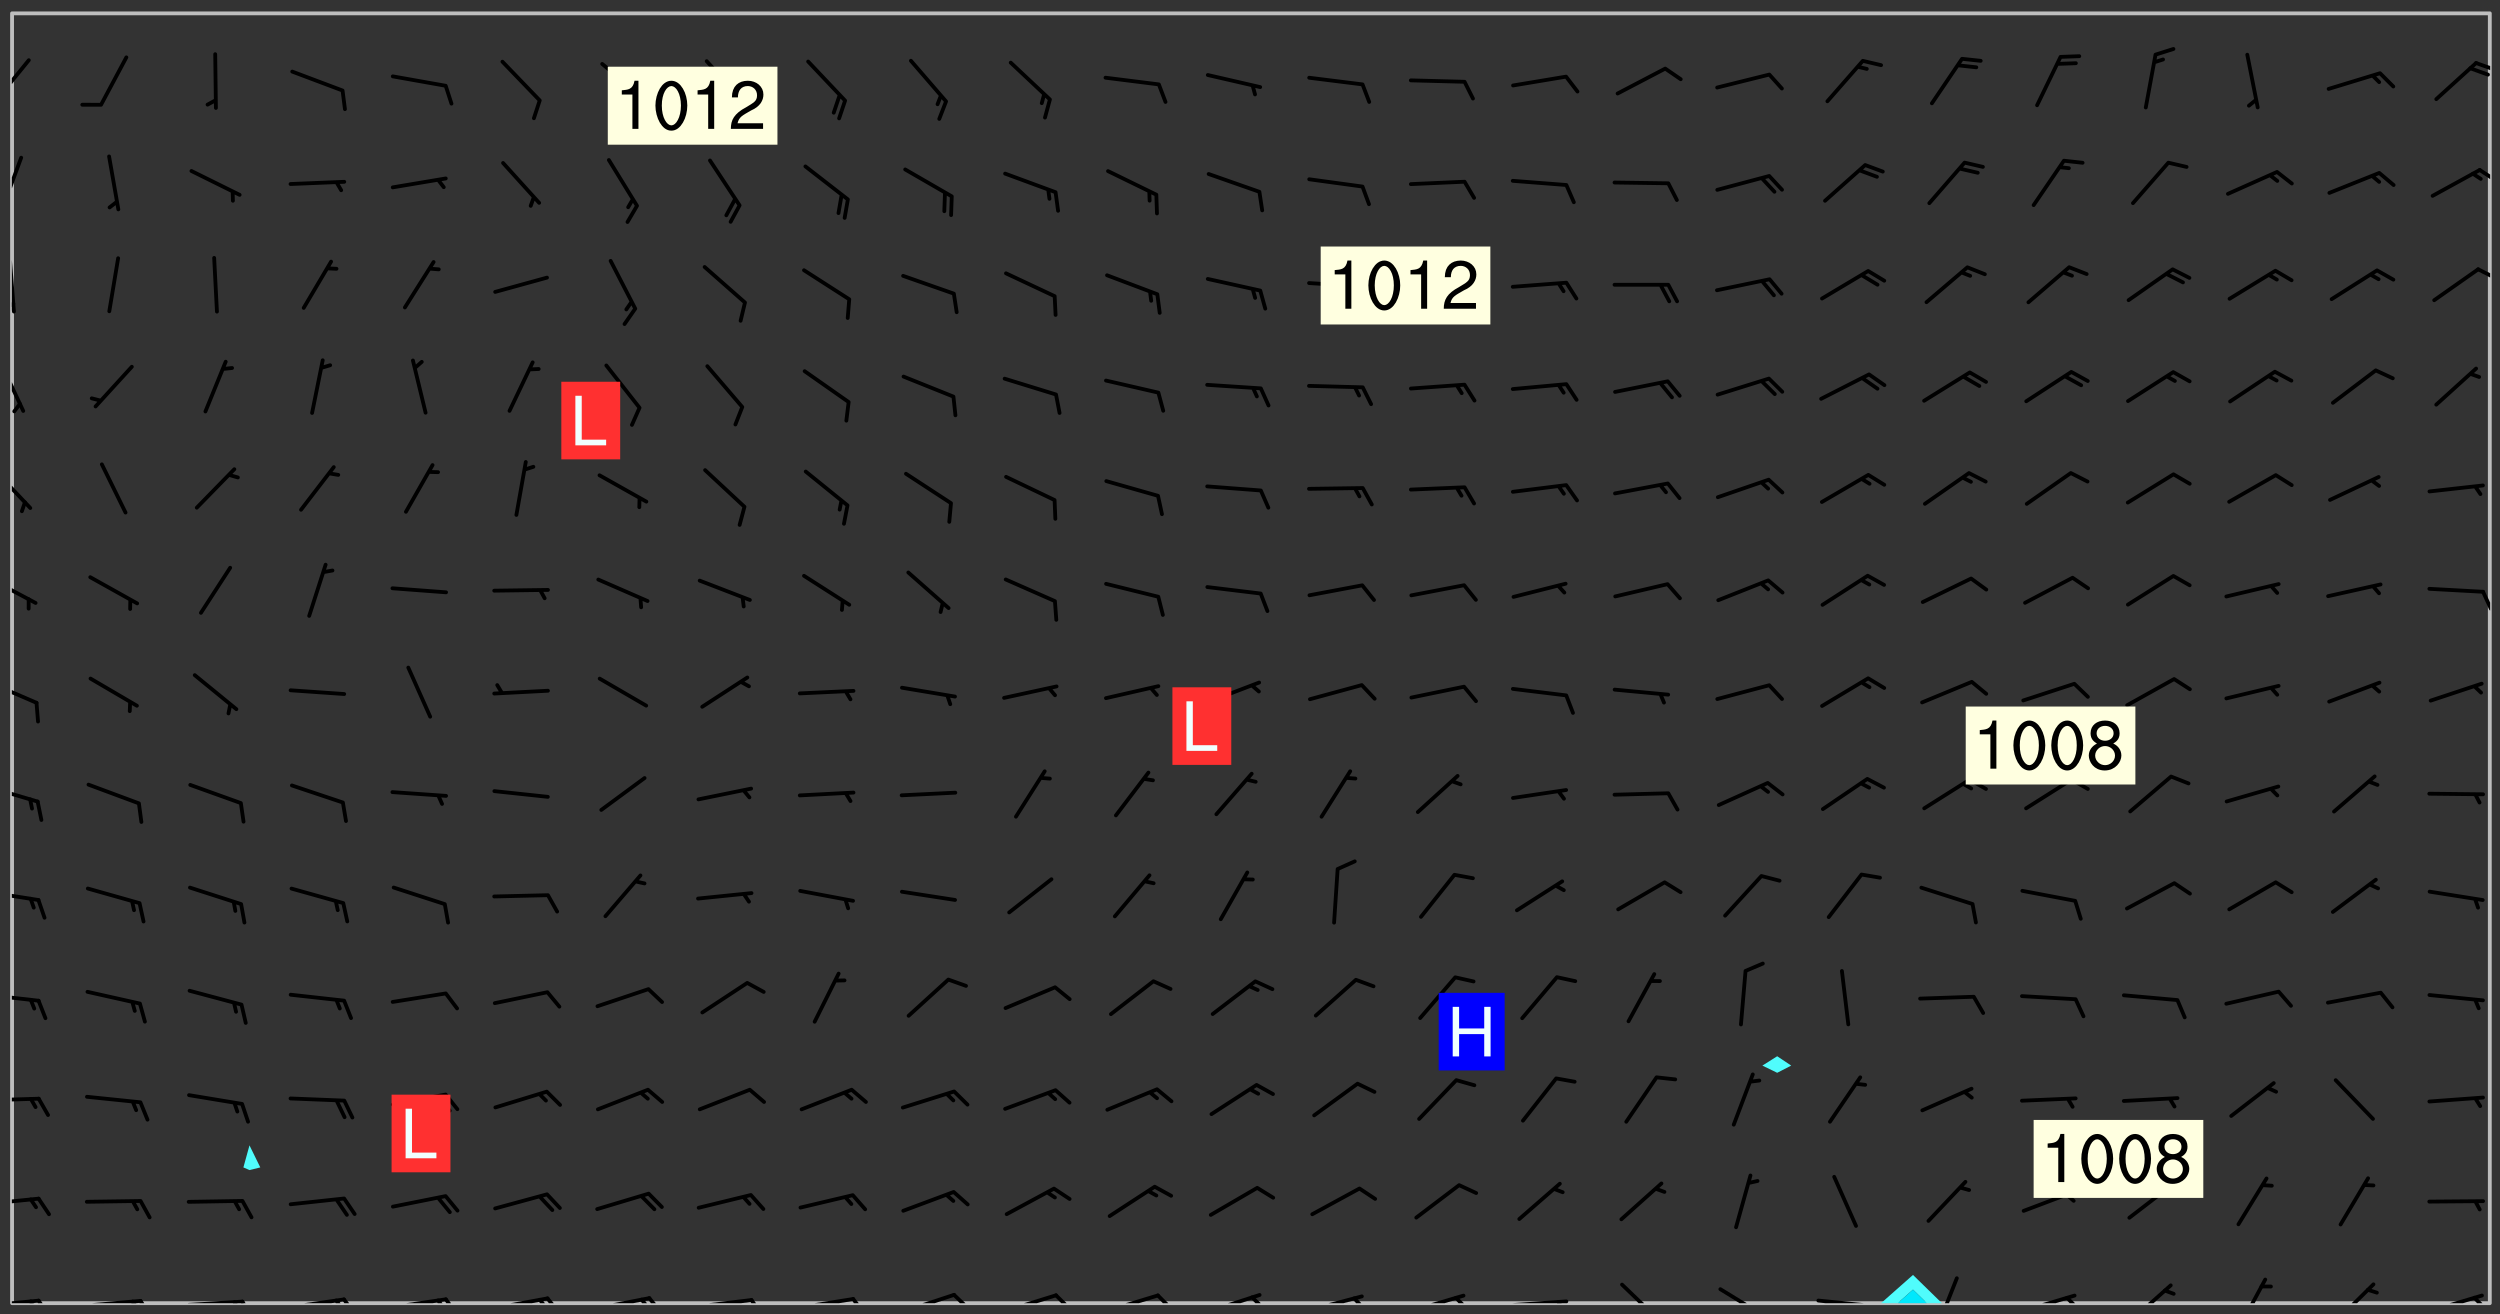 <svg xmlns="http://www.w3.org/2000/svg" role="img" xmlns:xlink="http://www.w3.org/1999/xlink" viewBox="142.45 309.95 326.84 171.84"><rect x="142.45" y="309.95" width="326.84" height="171.84" fill="#333333" stroke="none"/><defs><clipPath id="clip2"><path d="M 144 311.672 L 145 311.672 L 145 480.328 L 144 480.328 Z M 144 311.672"/></clipPath><clipPath id="clip3"><path d="M 144 311.672 L 468 311.672 L 468 480.328 L 144 480.328 Z M 144 311.672"/></clipPath><clipPath id="clip4"><path d="M 388 476 L 397 476 L 397 480.328 L 388 480.328 Z M 388 476"/></clipPath><clipPath id="clip5"><path d="M 390 478 L 395 478 L 395 480.328 L 390 480.328 Z M 390 478"/></clipPath><clipPath id="clip6"><path d="M 467 311.672 L 468 311.672 L 468 480.328 L 467 480.328 Z M 467 311.672"/></clipPath><clipPath id="clip7"><path d="M 144 479 L 148 479 L 148 480.328 L 144 480.328 Z M 144 479"/></clipPath><clipPath id="clip8"><path d="M 147 479 L 150 479 L 150 480.328 L 147 480.328 Z M 147 479"/></clipPath><clipPath id="clip9"><path d="M 146 479 L 148 479 L 148 480.328 L 146 480.328 Z M 146 479"/></clipPath><clipPath id="clip10"><path d="M 153 479 L 162 479 L 162 480.328 L 153 480.328 Z M 153 479"/></clipPath><clipPath id="clip11"><path d="M 160 479 L 163 479 L 163 480.328 L 160 480.328 Z M 160 479"/></clipPath><clipPath id="clip12"><path d="M 159 479 L 161 479 L 161 480.328 L 159 480.328 Z M 159 479"/></clipPath><clipPath id="clip13"><path d="M 166 479 L 175 479 L 175 480.328 L 166 480.328 Z M 166 479"/></clipPath><clipPath id="clip14"><path d="M 173 479 L 176 479 L 176 480.328 L 173 480.328 Z M 173 479"/></clipPath><clipPath id="clip15"><path d="M 172 479 L 175 479 L 175 480.328 L 172 480.328 Z M 172 479"/></clipPath><clipPath id="clip16"><path d="M 180 479 L 188 479 L 188 480.328 L 180 480.328 Z M 180 479"/></clipPath><clipPath id="clip17"><path d="M 187 479 L 190 479 L 190 480.328 L 187 480.328 Z M 187 479"/></clipPath><clipPath id="clip18"><path d="M 186 479 L 188 479 L 188 480.328 L 186 480.328 Z M 186 479"/></clipPath><clipPath id="clip19"><path d="M 193 479 L 201 479 L 201 480.328 L 193 480.328 Z M 193 479"/></clipPath><clipPath id="clip20"><path d="M 200 479 L 203 479 L 203 480.328 L 200 480.328 Z M 200 479"/></clipPath><clipPath id="clip21"><path d="M 199 479 L 201 479 L 201 480.328 L 199 480.328 Z M 199 479"/></clipPath><clipPath id="clip22"><path d="M 206 479 L 215 479 L 215 480.328 L 206 480.328 Z M 206 479"/></clipPath><clipPath id="clip23"><path d="M 213 479 L 216 479 L 216 480.328 L 213 480.328 Z M 213 479"/></clipPath><clipPath id="clip24"><path d="M 212 479 L 215 479 L 215 480.328 L 212 480.328 Z M 212 479"/></clipPath><clipPath id="clip25"><path d="M 220 479 L 228 479 L 228 480.328 L 220 480.328 Z M 220 479"/></clipPath><clipPath id="clip26"><path d="M 227 479 L 230 479 L 230 480.328 L 227 480.328 Z M 227 479"/></clipPath><clipPath id="clip27"><path d="M 226 479 L 228 479 L 228 480.328 L 226 480.328 Z M 226 479"/></clipPath><clipPath id="clip28"><path d="M 233 479 L 241 479 L 241 480.328 L 233 480.328 Z M 233 479"/></clipPath><clipPath id="clip29"><path d="M 240 479 L 243 479 L 243 480.328 L 240 480.328 Z M 240 479"/></clipPath><clipPath id="clip30"><path d="M 246 479 L 255 479 L 255 480.328 L 246 480.328 Z M 246 479"/></clipPath><clipPath id="clip31"><path d="M 253 479 L 256 479 L 256 480.328 L 253 480.328 Z M 253 479"/></clipPath><clipPath id="clip32"><path d="M 260 478 L 268 478 L 268 480.328 L 260 480.328 Z M 260 478"/></clipPath><clipPath id="clip33"><path d="M 266 478 L 270 478 L 270 480.328 L 266 480.328 Z M 266 478"/></clipPath><clipPath id="clip34"><path d="M 273 479 L 281 479 L 281 480.328 L 273 480.328 Z M 273 479"/></clipPath><clipPath id="clip35"><path d="M 280 479 L 283 479 L 283 480.328 L 280 480.328 Z M 280 479"/></clipPath><clipPath id="clip36"><path d="M 286 479 L 295 479 L 295 480.328 L 286 480.328 Z M 286 479"/></clipPath><clipPath id="clip37"><path d="M 293 479 L 296 479 L 296 480.328 L 293 480.328 Z M 293 479"/></clipPath><clipPath id="clip38"><path d="M 300 479 L 308 479 L 308 480.328 L 300 480.328 Z M 300 479"/></clipPath><clipPath id="clip39"><path d="M 305 479 L 308 479 L 308 480.328 L 305 480.328 Z M 305 479"/></clipPath><clipPath id="clip40"><path d="M 313 479 L 321 479 L 321 480.328 L 313 480.328 Z M 313 479"/></clipPath><clipPath id="clip41"><path d="M 319 479 L 321 479 L 321 480.328 L 319 480.328 Z M 319 479"/></clipPath><clipPath id="clip42"><path d="M 326 479 L 335 479 L 335 480.328 L 326 480.328 Z M 326 479"/></clipPath><clipPath id="clip43"><path d="M 332 479 L 334 479 L 334 480.328 L 332 480.328 Z M 332 479"/></clipPath><clipPath id="clip44"><path d="M 339 479 L 348 479 L 348 480.328 L 339 480.328 Z M 339 479"/></clipPath><clipPath id="clip45"><path d="M 345 479 L 348 479 L 348 480.328 L 345 480.328 Z M 345 479"/></clipPath><clipPath id="clip46"><path d="M 354 477 L 360 477 L 360 480.328 L 354 480.328 Z M 354 477"/></clipPath><clipPath id="clip47"><path d="M 367 478 L 374 478 L 374 480.328 L 367 480.328 Z M 367 478"/></clipPath><clipPath id="clip48"><path d="M 379 479 L 388 479 L 388 480.328 L 379 480.328 Z M 379 479"/></clipPath><clipPath id="clip49"><path d="M 395 476 L 399 476 L 399 480.328 L 395 480.328 Z M 395 476"/></clipPath><clipPath id="clip50"><path d="M 406 479 L 414 479 L 414 480.328 L 406 480.328 Z M 406 479"/></clipPath><clipPath id="clip51"><path d="M 412 479 L 414 479 L 414 480.328 L 412 480.328 Z M 412 479"/></clipPath><clipPath id="clip52"><path d="M 420 477 L 427 477 L 427 480.328 L 420 480.328 Z M 420 477"/></clipPath><clipPath id="clip53"><path d="M 435 476 L 439 476 L 439 480.328 L 435 480.328 Z M 435 476"/></clipPath><clipPath id="clip54"><path d="M 447 477 L 453 477 L 453 480.328 L 447 480.328 Z M 447 477"/></clipPath><clipPath id="clip55"><path d="M 459 479 L 468 479 L 468 480.328 L 459 480.328 Z M 459 479"/></clipPath><clipPath id="clip56"><path d="M 465 479 L 468 479 L 468 480.328 L 465 480.328 Z M 465 479"/></clipPath><clipPath id="clip57"><path d="M 144 466 L 148 466 L 148 468 L 144 468 Z M 144 466"/></clipPath><clipPath id="clip58"><path d="M 144 453 L 148 453 L 148 455 L 144 455 Z M 144 453"/></clipPath><clipPath id="clip59"><path d="M 144 439 L 148 439 L 148 442 L 144 442 Z M 144 439"/></clipPath><clipPath id="clip60"><path d="M 144 426 L 148 426 L 148 428 L 144 428 Z M 144 426"/></clipPath><clipPath id="clip61"><path d="M 144 412 L 148 412 L 148 415 L 144 415 Z M 144 412"/></clipPath><clipPath id="clip62"><path d="M 144 398 L 148 398 L 148 403 L 144 403 Z M 144 398"/></clipPath><clipPath id="clip63"><path d="M 144 385 L 148 385 L 148 390 L 144 390 Z M 144 385"/></clipPath><clipPath id="clip64"><path d="M 466 387 L 468 387 L 468 390 L 466 390 Z M 466 387"/></clipPath><clipPath id="clip65"><path d="M 144 371 L 147 371 L 147 377 L 144 377 Z M 144 371"/></clipPath><clipPath id="clip66"><path d="M 144 357 L 146 357 L 146 364 L 144 364 Z M 144 357"/></clipPath><clipPath id="clip67"><path d="M 144 343 L 145 343 L 145 351 L 144 351 Z M 144 343"/></clipPath><clipPath id="clip68"><path d="M 144 349 L 145 349 L 145 351 L 144 351 Z M 144 349"/></clipPath><clipPath id="clip69"><path d="M 466 344 L 468 344 L 468 347 L 466 347 Z M 466 344"/></clipPath><clipPath id="clip70"><path d="M 144 330 L 146 330 L 146 338 L 144 338 Z M 144 330"/></clipPath><clipPath id="clip71"><path d="M 466 331 L 468 331 L 468 334 L 466 334 Z M 466 331"/></clipPath><clipPath id="clip72"><path d="M 144 317 L 147 317 L 147 324 L 144 324 Z M 144 317"/></clipPath><clipPath id="clip73"><path d="M 465 317 L 468 317 L 468 320 L 465 320 Z M 465 317"/></clipPath><g id="surface708" clip-path="url(#clip1)"><path fill="#fff" fill-opacity="0" fill-rule="evenodd" d="M 0 0 L 1000 0 L 1000 1000 L 0 1000 Z M 0 0"/><path fill="#d3d3d3" fill-opacity="0" fill-rule="evenodd" d="M162.152 355.867L161.918 356.16 161.977 356.395 162.094 356.566 162.27 356.801 162.562 357.148 162.676 357.207 162.793 357.035 162.852 356.801 163.027 356.625 163.492 356.449 164.191 356.449 164.426 356.742 164.715 357.559 164.773 357.734 164.949 357.965 165.301 358.199 166 358.898 166.172 359.074 166.406 359.422 166.641 359.832 166.93 360.414 167.34 360.879 167.57 361.113 167.805 361.289 167.922 361.52 168.098 361.812 168.27 362.977 168.27 363.211 168.328 363.5 168.387 363.617 168.504 363.734 168.852 364.145 168.969 364.316 169.145 364.492 169.32 364.727 169.438 364.898 169.609 365.25 169.668 365.484 169.902 365.891 170.137 365.832 169.961 366.008 169.902 366.938 169.32 366.938 169.086 366.824 168.738 366.938 168.621 367.055 168.562 367.348 168.504 367.523 168.387 367.695 167.922 367.988 167.863 368.223 167.805 368.336 167.805 368.98 167.863 369.152 167.863 369.562 167.922 369.621 167.922 370.027 167.98 370.434 168.098 370.609 168.156 370.668 168.387 371.309 168.328 371.602 168.328 372.301 168.27 372.883 168.27 373.117 168.211 373.348 168.156 373.699 168.156 375.621 168.211 375.738 168.637 375.738 168.27 375.855 168.246 376.207 169.137 377.375 170.879 377.914 172.219 378.273 172.219 378.812 172.309 379.621 172.844 380.336 174.363 380.605 175.254 380.52 175.344 381.684 175.879 381.863 177.039 381.684 179.094 380.699 180.254 380.336 182.133 380.16 183.828 379.98 183.648 380.699 182.133 380.785 180.883 380.875 180.078 381.145 179.004 381.953 179.273 382.672 179.809 383.57 179.629 384.195 179.363 385.004 179.629 386.082 180.254 386.98 181.059 387.16 182.309 386.98 182.043 387.703 182.141 388.207 182.195 388.5 182.195 388.672 182.254 388.965 182.254 389.371 182.43 389.488 182.781 389.605 183.188 389.605 183.48 389.43 183.594 389.312 183.652 389.195 183.77 388.965 183.828 388.789 184.18 388.324 184.41 388.148 184.586 388.09 184.762 388.148 184.82 388.324 184.938 389.312 184.992 389.781 185.051 389.953 185.168 390.188 185.344 390.246 186.16 390.305 186.449 390.305 186.566 390.539 186.625 390.945 186.684 391.297 186.684 392.402 186.801 392.695 186.918 393.043 187.207 393.742 187.383 394.094 187.965 394.848 188.316 395.023 188.488 395.082 188.957 395.316 189.598 395.781 189.945 396.016 190.238 396.191 190.531 396.246 190.762 396.309 191.578 396.656 191.871 396.832 191.984 397.004 192.336 397.355 192.453 397.531 192.977 398.172 192.977 398.461 193.035 398.812 193.035 399.16 193.094 399.512 193.152 399.801 193.27 399.859 193.441 399.918 193.617 399.918 194.199 400.152 194.375 400.27 194.551 400.559 194.727 400.793 194.84 401.027 195.133 401.258 195.25 401.375 195.25 401.785 195.309 401.84 195.598 402.074 195.832 402.191 195.891 402.309 196.008 402.48 196.066 402.598 196.297 402.832 196.355 403.008 196.59 403.066 196.707 403.125 196.59 403.238 196.531 403.355 196.531 403.473 196.414 403.766 196.297 404.055 196.297 404.637 196.473 404.754 196.59 404.812 196.648 404.93 196.766 405.047 196.879 405.105 197.055 405.453 197.113 405.805 197.172 406.211 197.172 406.387 197.113 406.562 196.996 407.262 196.996 407.434 197.113 407.609 197.406 407.902 197.812 407.902 197.988 408.02 198.105 408.191 198.223 408.484 198.223 408.719 197.695 408.719 197.465 408.484 197.23 408.484 197.055 408.543 196.996 409.242 197.055 409.59 197.172 409.766 197.348 410.176 197.465 410.406 197.754 410.875 197.93 410.93 198.453 410.93 198.688 410.988 199.445 411.629 199.504 411.922 199.504 412.156 199.562 412.215 199.793 412.562 199.793 412.914 199.676 413.086 199.676 413.379 199.969 413.668 200.262 413.844 200.434 413.902 200.727 414.078 201.02 414.195 201.602 414.602 201.891 414.836 202.184 415.012 202.402 415.172 202.418 415.184 202.648 415.359 203.289 415.883 203.465 416.117 203.582 416.293 203.758 416.469 203.871 416.641 203.871 417.281 203.988 417.457 204.457 417.574 205.039 417.691 205.273 417.75 205.504 417.863 205.797 417.98 205.91 418.039 206.496 418.391 206.785 418.562 206.961 418.625 207.137 418.68 207.312 418.738 208.012 419.09 208.301 419.266 208.535 419.32 208.824 419.496 209.059 419.613 209.699 420.02 209.992 420.137 210.164 420.195 210.398 420.254 210.809 420.312 211.039 420.371 211.273 420.488 211.332 420.66 210.922 420.836 211.391 420.895 211.449 421.188 211.562 421.422 211.738 421.477 211.973 421.535 212.148 421.594 212.555 421.711 213.195 421.945 213.312 422.117 213.371 422.352 213.371 422.527 213.312 422.645 213.254 423.051 213.488 423.285 213.605 423.344 213.953 423.461 214.594 423.691 214.77 423.809 215.059 423.926 215.234 424.102 215.469 424.566 216.051 425.672 216.227 425.848 216.574 426.023 216.75 426.141 217.102 426.258 218.148 426.781 218.383 426.84 218.848 426.953 219.141 427.012 219.605 427.188 220.363 427.77 220.598 428.004 220.945 428.469 221.121 428.645 221.41 428.879 222.227 429.578 222.52 429.754 222.809 430.043 223.102 430.219 223.395 430.508 224.09 431.148 224.266 431.324 224.559 431.559 224.848 431.793 225.316 432.082 225.957 432.664 226.305 432.898 226.539 433.191 226.887 433.539 227.238 434.004 228.172 434.996 228.52 435.402 228.637 435.578 228.871 435.637 228.984 435.754 229.629 435.93 229.859 436.043 230.094 436.102 230.387 436.277 230.617 436.395 231.551 437.094 231.957 437.5 232.191 437.676 232.598 437.852 232.832 437.969 233.648 438.316 233.996 438.551 234.23 438.668 234.523 438.957 234.754 439.074 235.512 439.426 235.863 439.598 236.094 439.656 236.387 439.773 236.621 439.832 237.492 440.008 238.309 440.008 238.777 440.238 238.949 440.297 239.824 440.996 240.289 441.113 240.582 441.172 240.758 441.23 240.988 441.289 241.457 441.348 241.805 441.406 242.156 441.465 242.562 441.523 242.855 441.523 243.027 441.582 243.027 441.812 243.203 441.988 243.496 441.988 243.844 442.047 244.195 442.105 244.895 442.223 245.535 442.223 246 441.988 246.293 441.812 246.465 441.695 246.875 441.523 247.164 441.348 248.098 440.883 248.566 440.59 249.09 440.297 249.555 440.125 250.02 439.949 251.07 439.484 251.359 439.367 251.77 439.25 252.059 439.133 252.586 438.957 254.102 438.258 254.684 437.91 254.973 437.852 255.266 437.793 255.613 437.676 256.488 437.445 256.84 437.328 256.953 437.328 257.188 437.27 258.062 437.035 258.297 436.977 259.109 436.977 259.461 436.918 260.277 436.801 260.449 436.742 260.801 436.688 261.094 436.629 261.324 436.57 262.141 436.395 262.316 436.336 262.664 436.336 262.898 436.277 263.363 436.16 264.121 435.988 264.355 435.93 264.703 435.93 265.113 435.812 265.402 435.754 266.688 435.695 266.977 435.695 267.387 435.637 267.617 435.578 267.793 435.578 268.668 435.461 269.074 435.461 269.484 435.344 269.832 435.344 270.184 435.23 271.055 435.172 272.805 435.172 273.852 435.461 274.262 435.578 274.551 435.695 274.902 435.812 275.191 435.93 276.242 436.102 276.531 436.16 276.824 436.16 277.117 436.219 277.289 436.277 277.699 436.336 277.871 436.395 277.988 436.453 278.105 436.453 278.223 436.512 278.574 436.57 278.688 436.57 279.098 436.637 281.02 437.031 282.945 437.426 284.465 437.875 286.16 438.594 288.305 439.398 289.91 438.68 291.34 437.875 292.5 436.797 293.75 436.348 296.785 435.629 298.66 435.27 300.805 433.922 303.039 432.668 305.539 431.41 307.234 430.961 309.02 430.781 310.18 430.512 310.805 431.051 312.145 430.781 312.859 429.793 313.844 428.449 314.289 428.27 315.094 427.91 316.969 427.371 318.754 426.922 320.004 426.652 321.164 426.562 322.863 426.473 324.824 426.203 326.074 426.113 326.613 426.113 327.238 426.023 328.129 426.023 330.273 425.844 332.684 425.664 335.273 425.574 336.969 425.754 338.578 425.844 340.008 426.203 341.168 426.922 343.043 427.91 344.203 429.438 344.469 430.152 345.098 430.242 345.453 431.141 345.988 431.68 346.523 433.207 347.598 433.566 348.133 433.566 347.328 434.102 347.418 435.809 348.133 438.504 349.023 439.309 349.918 440.297 350.633 441.555 352.418 442.094 353.938 441.914 354.293 443.258 355.902 442.453 356.883 441.914 357.152 442.184 357.469 441.969 357.688 441.824 358.488 442.273 358.938 441.914 359.293 441.914 359.828 441.645 360.367 440.926 360.902 440.656 361.527 439.668 362.688 440.117 363.527 440.488 364.922 441.105 366.617 440.926 368.223 440.926 370.008 441.016 370.188 439.309 370.723 437.965 371.527 438.234 372.02 439.082 372.422 439.488 372.332 440.027 372.332 440.387 373.047 440.836 373.758 440.566 375.188 440.566 375.547 441.555 375.992 442.812 376.707 444.156 377.957 444.785 379.652 445.414 380.367 445.234 380.547 444.695 381.527 444.605 381.977 444.965 382.062 446.223 381.797 446.852 381.262 447.031 381.262 447.57 381.977 448.555 382.242 449.094 383.227 450.082 384.027 451.16 383.762 451.52 383.672 452.418 383.047 454.75 382.691 456.816 382.602 458.609 382.422 459.328 382.332 459.867 382.332 461.305 381.352 463.188 380.992 464.895 380.457 465.793 379.652 466.961 379.387 467.5 381.441 468.754 381.527 469.113 381.172 469.652 381.082 469.473 381.082 470.281 381.172 471.719 380.727 472.434 379.652 472.527 379.387 473.242 379.922 474.141 380.727 474.859 381.887 475.668 383.227 475.938 383.672 476.297 383.316 476.746 381.527 476.656 380.277 476.207 379.562 475.488 378.938 475.398 378.762 478.988 378.574 480.297 467.934 480.297 467.934 311.703 412.664 311.703 412.664 360.785 413.426 360.91 416.715 361.453 418.738 364.289 418.738 367.043 421.09 367.375 423.438 367.707 427.488 367.707 426.109 371.867 424.086 372.574 422.062 373.277 421.52 373.621 418.926 375.238 418.738 375.355 416.715 373.277 415.984 370.535 413.312 368.457 411.938 364.957 411.871 364.875 409.914 362.203 412.664 360.785 412.664 311.703 294.422 311.703 294.422 403.117 294.539 403.148 294.672 403.16 294.746 403.234 294.852 403.281 294.941 403.34 295.027 403.398 295.117 403.457 295.414 403.754 295.473 403.844 295.504 403.961 295.531 404.078 295.547 404.215 295.516 404.332 295.457 404.422 295.398 404.508 295.355 404.613 295.309 404.715 295.281 404.836 295.281 404.98 295.457 405.25 295.605 405.398 295.68 405.484 295.754 405.559 295.797 405.664 295.859 405.754 295.918 405.84 295.961 405.945 296.02 406.035 296.066 406.137 296.109 406.242 296.168 406.328 296.285 406.508 296.359 406.582 296.422 406.668 296.48 406.758 296.523 406.863 296.582 406.953 296.641 407.039 296.703 407.129 296.762 407.219 296.805 407.32 296.922 407.5 296.996 407.574 297.055 407.66 297.129 407.734 297.219 407.793 297.324 407.84 297.473 407.84 297.605 407.824 297.738 407.84 297.84 407.793 297.914 407.719 297.961 407.617 297.945 407.484 297.945 407.336 297.898 407.23 297.871 407.113 297.824 407.012 297.797 406.891 297.754 406.789 297.691 406.699 297.648 406.598 297.605 406.492 297.574 406.375 297.559 406.242 297.547 406.105 297.633 406.047 297.691 405.961 297.812 405.93 297.855 406.035 297.871 406.168 297.871 406.285 297.93 406.387 297.988 406.477 298.078 406.535 298.227 406.684 298.285 406.773 298.328 406.879 298.316 406.98 298.402 407.039 298.508 407.086 298.594 407.145 298.684 407.203 298.758 407.277 298.641 407.305 298.535 407.352 298.449 407.41 298.375 407.484 298.316 407.574 298.254 407.66 298.227 407.781 298.18 407.883 298.137 407.988 298.105 408.105 298.094 408.238 298.078 408.371 298.078 408.52 298.105 408.637 298.152 408.742 298.195 408.844 298.254 408.934 298.328 409.008 298.418 409.066 298.492 409.141 298.582 409.199 298.641 409.289 298.684 409.395 298.73 409.496 298.848 409.527 298.98 409.543 299.129 409.543 299.246 409.512 299.352 409.555 299.395 409.66 299.441 409.762 299.469 409.883 299.5 410 299.527 410.117 299.559 410.238 299.586 410.355 299.691 410.398 299.793 410.445 299.926 410.43 300.074 410.578 300.137 410.664 300.211 410.738 300.281 410.812 300.371 410.875 300.477 410.918 300.578 410.961 300.695 410.992 300.832 411.008 300.949 410.977 301.023 410.902 301.051 410.785 301.039 410.652 301.008 410.531 300.98 410.414 301.023 410.309 301.141 410.309 301.23 410.371 301.348 410.398 301.496 410.398 301.629 410.414 301.777 410.414 301.91 410.43 302.043 410.414 302.191 410.414 302.324 410.398 302.457 410.387 302.594 410.398 302.711 410.371 302.844 410.355 303.035 410.297 302.977 410.473 302.961 410.605 302.934 410.727 302.918 410.859 302.859 410.945 302.727 410.961 302.621 411.008 302.516 411.051 302.398 411.082 302.281 411.109 302.016 411.141 301.867 411.141 301.734 411.156 301.66 411.23 301.719 411.316 301.867 411.465 301.984 411.645 302.059 411.715 302.148 411.777 302.238 411.836 302.324 411.895 302.414 411.953 302.516 411.996 302.621 412.059 302.727 412.102 302.812 412.16 302.918 412.207 303.02 412.25 303.199 412.367 303.258 412.457 303.215 412.559 303.168 412.664 303.184 412.797 303.406 413.02 303.465 413.109 303.508 413.211 303.539 413.332 303.582 413.434 303.598 413.566 303.629 413.684 303.641 413.82 303.672 413.938 303.82 414.086 303.922 414.129 304.027 414.172 304.145 414.203 304.277 414.219 304.414 414.234 304.531 414.234 304.648 414.203 304.738 414.145 304.781 414.039 304.828 413.938 304.871 413.832 304.902 413.715 304.914 413.582 304.914 413.434 304.902 413.301 304.887 413.168 304.855 413.051 304.812 412.945 304.766 412.84 304.723 412.738 304.68 412.633 304.664 412.5 304.68 412.367 304.707 412.25 304.738 412.133 304.766 412.012 304.812 411.91 304.902 411.852 304.988 411.789 305.062 411.715 305.152 411.656 305.375 411.434 305.434 411.348 305.508 411.273 305.625 411.094 305.684 411.008 305.684 410.859 305.609 410.785 305.508 410.738 305.402 410.695 305.301 410.652 305.242 410.562 305.195 410.457 305.168 410.34 305.258 410.281 305.375 410.25 305.477 410.207 305.656 410.09 305.805 409.941 305.816 409.809 305.805 409.703 305.715 409.645 305.582 409.66 305.434 409.66 305.301 409.676 305.168 409.66 305.047 409.629 304.961 409.57 304.887 409.496 304.828 409.406 304.766 409.32 304.648 409.141 304.59 409.055 304.621 408.934 304.707 408.875 304.828 408.844 304.887 408.758 304.887 408.637 304.855 408.52 304.797 408.43 304.738 408.344 304.691 408.238 304.664 408.121 304.648 407.988 304.707 407.898 304.781 407.824 304.871 407.766 304.988 407.586 305.062 407.512 305.121 407.426 305.27 407.277 305.391 407.246 305.523 407.23 305.656 407.246 305.73 407.32 305.773 407.426 305.789 407.559 305.758 407.676 305.641 407.707 305.508 407.719 305.359 407.867 305.316 407.973 305.27 408.074 305.242 408.195 305.211 408.312 305.211 408.461 305.242 408.578 305.285 408.684 305.344 408.773 305.418 408.844 305.492 408.918 305.609 408.949 305.73 408.977 305.848 408.949 305.98 408.934 306.098 408.934 306.188 408.992 306.262 409.066 306.309 409.172 306.367 409.258 306.469 409.305 306.602 409.32 306.707 409.363 306.793 409.422 306.781 409.527 306.707 409.602 306.527 409.719 306.469 409.809 306.379 409.867 306.309 409.941 306.234 410.016 306.172 410.105 306.145 410.223 306.129 410.355 306.145 410.488 306.129 410.621 306.129 410.77 306.145 410.902 306.172 411.02 306.203 411.141 306.277 411.215 306.367 411.273 306.453 411.332 306.543 411.391 306.66 411.422 306.66 411.508 306.559 411.555 306.469 411.613 306.203 411.645 306.086 411.672 305.938 411.672 305.832 411.715 305.73 411.762 305.672 411.852 305.609 412.086 305.598 412.219 305.566 412.34 305.551 412.473 305.551 412.766 305.539 412.898 305.551 413.035 305.566 413.168 305.699 413.184 305.832 413.195 305.953 413.227 306.039 413.285 306.113 413.359 306.16 413.465 306.203 413.566 306.219 413.699 306.219 414.145 306.203 414.277 306.203 414.723 306.234 414.988 306.262 415.105 306.277 415.238 306.309 415.355 306.395 415.566 306.426 415.832 306.426 415.98 306.395 416.098 306.367 416.215 306.336 416.336 306.309 416.453 306.277 416.57 306.246 416.691 306.234 416.824 306.219 416.957 306.309 417.016 306.426 416.984 306.527 417 306.574 417.105 306.543 417.371 306.543 417.812 306.5 417.918 306.453 418.023 306.41 418.125 306.367 418.23 306.309 418.316 306.277 418.438 306.234 418.555 306.203 418.672 306.188 418.805 306.203 418.938 306.262 419.027 306.367 419.074 306.453 419.133 306.512 419.219 306.5 419.355 306.469 419.473 306.426 419.574 306.426 420.02 306.41 420.152 306.41 420.301 306.379 420.418 306.336 420.523 306.309 420.641 306.262 420.746 306.219 420.848 306.188 420.969 306.16 421.086 306.129 421.219 306.098 421.336 306.07 421.453 306.027 421.559 305.996 421.676 305.965 421.797 305.953 421.93 305.938 422.062 305.938 422.359 305.965 422.477 305.965 422.625 306.012 423.023 306.039 423.141 306.098 423.23 306.219 423.262 306.367 423.262 306.5 423.246 306.559 423.336 306.559 423.453 306.5 423.543 306.41 423.602 306.309 423.645 306.203 423.691 306.113 423.75 306.027 423.809 305.891 423.824 305.773 423.793 305.641 423.777 305.539 423.824 305.477 423.91 305.465 424.047 305.449 424.18 305.418 424.297 305.391 424.414 305.375 424.547 305.344 424.668 305.344 424.965 305.359 425.098 305.391 425.215 305.391 425.363 305.402 425.496 305.402 425.645 305.375 425.762 305.328 425.863 305.301 425.984 305.27 426.102 305.211 426.191 305.137 426.266 305.035 426.309 304.93 426.355 304.812 426.383 304.691 426.414 304.59 426.367 304.648 426.281 304.754 426.234 304.781 426.117 304.812 426 304.84 425.879 304.871 425.762 304.871 425.613 304.887 425.48 304.855 425.363 304.812 425.258 304.707 425.273 304.633 425.348 304.531 425.391 304.441 425.453 304.367 425.527 304.324 425.629 304.309 425.762 304.277 425.879 304.25 426 304.219 426.117 304.191 426.234 304.16 426.355 304.133 426.473 304.102 426.59 304.059 426.695 303.969 426.754 303.879 426.754 303.762 426.723 303.73 426.637 303.746 426.5 303.715 426.383 303.715 426.234 303.703 426.102 303.703 425.953 303.641 425.719 303.613 425.598 303.57 425.496 303.523 425.391 303.465 425.305 303.406 425.215 303.363 425.109 303.301 425.023 303.152 424.875 303.082 424.801 302.977 424.754 302.871 424.711 302.77 424.668 302.473 424.371 302.383 424.297 302.297 424.238 302.191 424.195 302.102 424.133 302.016 424.074 301.91 424.031 301.82 423.973 301.734 423.91 301.66 423.84 301.555 423.793 301.469 423.734 301.363 423.691 301.273 423.629 301.172 423.586 301.066 423.543 300.98 423.484 300.875 423.438 300.77 423.395 300.668 423.348 300.578 423.289 300.477 423.246 300.371 423.203 300.281 423.141 300.164 423.113 300.031 423.098 299.898 423.113 299.75 423.113 299.617 423.129 299.5 423.098 299.41 423.039 299.336 422.965 299.246 422.906 299.145 422.859 298.996 422.859 298.875 422.832 298.773 422.789 298.699 422.715 298.582 422.535 298.492 422.477 298.391 422.434 298.301 422.371 298.195 422.328 298.105 422.27 298.02 422.211 297.914 422.164 297.855 422.078 297.797 421.988 297.754 421.883 297.707 421.781 297.633 421.707 297.547 421.648 297.473 421.574 297.383 421.516 297.16 421.293 297.117 421.188 297.086 420.922 297.191 420.879 297.336 420.879 297.441 420.922 297.516 420.996 297.605 421.055 297.691 421.113 297.797 421.16 297.887 421.219 298.035 421.367 298.105 421.441 298.254 421.59 298.316 421.676 298.391 421.75 298.477 421.809 298.551 421.883 298.641 421.945 298.73 422.004 298.816 422.062 299.086 422.238 299.188 422.285 299.293 422.328 299.395 422.371 299.441 422.297 299.5 422.211 299.574 422.137 299.645 422.062 299.75 422.105 299.824 422.18 299.883 422.27 299.926 422.371 299.973 422.477 300.016 422.582 300.137 422.609 300.254 422.582 300.328 422.492 300.371 422.387 300.43 422.297 300.504 422.223 300.609 422.18 300.727 422.152 300.859 422.164 300.949 422.223 301.098 422.371 301.156 422.461 301.199 422.566 301.246 422.668 301.289 422.773 301.332 422.875 301.438 422.922 301.543 422.965 301.676 422.98 301.762 422.922 301.82 422.832 301.895 422.758 302 422.715 302.117 422.742 302.223 422.789 302.324 422.832 302.43 422.875 302.531 422.922 302.711 423.039 302.711 423.156 302.695 423.289 302.711 423.422 302.727 423.559 302.785 423.645 302.887 423.691 303.008 423.719 303.125 423.75 303.273 423.75 303.391 423.719 303.449 423.629 303.629 423.512 303.688 423.422 303.762 423.348 303.82 423.262 303.938 423.082 304.117 422.965 304.234 422.996 304.324 423.055 304.367 423.129 304.352 423.262 304.352 423.379 304.441 423.438 304.59 423.438 304.723 423.422 304.855 423.41 305.121 423.379 305.227 423.336 305.344 423.305 305.465 423.277 305.539 423.203 305.609 423.129 305.672 423.039 305.656 422.934 305.609 422.832 305.508 422.789 305.402 422.773 305.285 422.801 305.02 422.832 304.871 422.832 304.797 422.758 304.707 422.699 304.59 422.668 304.473 422.641 304.34 422.625 304.191 422.625 304.059 422.641 303.762 422.641 303.656 422.594 303.508 422.445 303.465 422.344 303.406 422.254 303.629 422.031 303.715 421.973 303.82 421.93 303.938 421.898 304.07 421.883 304.203 421.898 304.34 421.914 304.441 421.957 304.574 421.945 304.664 421.883 304.766 421.84 304.828 421.75 304.781 421.648 304.691 421.59 304.574 421.559 304.473 421.516 304.414 421.426 304.352 421.336 304.352 421.219 304.367 421.086 304.473 421.039 304.547 420.969 304.547 420.848 304.457 420.789 304.426 420.672 304.516 420.613 304.59 420.539 304.633 420.434 304.691 420.344 304.738 420.242 304.754 420.109 304.754 419.961 304.707 419.855 304.664 419.754 304.574 419.695 304.441 419.68 304.34 419.637 304.203 419.621 304.086 419.59 303.641 419.59 303.508 419.574 303.375 419.562 303.242 419.547 303.125 419.516 302.977 419.516 302.844 419.5 302.711 419.488 302.445 419.457 302.324 419.414 302.238 419.355 302.164 419.281 302.164 419.133 302.176 419 302.281 418.953 302.383 418.91 302.516 418.895 302.668 418.895 302.801 418.879 303.094 418.879 303.215 418.91 303.316 418.953 303.406 419.012 303.641 419.074 303.762 419.027 303.852 418.969 303.953 418.926 304.086 418.91 304.191 418.953 304.293 419 304.426 419.012 304.547 418.984 304.691 418.984 304.812 418.953 304.93 418.926 305.035 418.879 305.109 418.805 305.195 418.746 305.344 418.598 305.402 418.512 305.449 418.406 305.477 418.289 305.492 418.184 305.391 418.141 305.301 418.082 305.184 418.051 305.078 418.008 304.988 417.945 304.914 417.859 304.84 417.785 304.738 417.742 304.633 417.695 304.531 417.652 304.473 417.562 304.426 417.461 304.34 417.25 304.277 417.164 304.219 417.074 304.145 417 304.059 416.941 303.789 416.941 303.672 416.973 303.582 417.031 303.48 417.074 303.348 417.09 303.242 417.074 303.215 416.957 303.152 416.867 303.035 416.836 302.934 416.793 302.785 416.645 302.754 416.527 302.738 416.422 302.812 416.348 302.992 416.23 303.109 416.203 303.227 416.172 303.363 416.188 303.465 416.23 303.57 416.273 303.672 416.32 303.777 416.363 303.895 416.395 304.027 416.41 304.145 416.438 304.277 416.453 304.383 416.438 304.473 416.379 304.398 416.305 304.293 416.262 304.219 416.188 304.145 416.098 303.996 415.949 303.91 415.891 303.82 415.832 303.746 415.758 303.656 415.699 303.555 415.652 303.434 415.625 303.332 415.578 303.227 415.535 303.109 415.504 303.008 415.461 302.887 415.43 302.738 415.43 302.621 415.461 302.516 415.504 302.43 415.566 302.25 415.684 302.164 415.742 302.074 415.801 301.969 415.848 301.883 415.906 301.777 415.949 301.676 415.992 301.57 416.039 301.496 416.113 301.438 416.203 301.379 416.289 301.332 416.395 301.273 416.48 301.199 416.555 301.066 416.543 300.949 416.512 300.832 416.512 300.758 416.586 300.668 416.645 300.594 416.719 300.504 416.777 300.418 416.836 300.312 416.883 300.211 416.926 300.074 416.941 299.973 416.898 299.824 416.75 299.719 416.703 299.633 416.703 299.527 416.75 299.426 416.793 299.305 416.824 299.188 416.793 299.113 416.719 299.113 416.602 299.145 416.48 299.219 416.41 299.277 416.32 299.352 416.246 299.469 416.215 299.574 416.172 299.867 416.172 300 416.156 300.137 416.141 300.238 416.098 300.328 416.039 300.43 415.992 300.52 415.934 300.652 415.922 300.742 415.98 300.875 415.992 300.965 415.934 301.051 415.875 301.156 415.832 301.246 415.773 301.332 415.711 301.422 415.652 301.57 415.504 301.629 415.418 301.688 415.328 301.793 415.285 301.926 415.27 302.043 415.297 302.164 415.328 302.223 415.27 302.281 415.18 302.312 414.914 302.34 414.797 302.445 414.809 302.578 414.824 302.68 414.781 302.77 414.723 302.828 414.633 302.902 414.559 302.961 414.469 303.008 414.367 303.02 414.234 303.008 414.102 302.961 413.996 302.812 413.848 302.754 413.758 302.695 413.672 302.652 413.566 302.652 413.121 302.668 412.988 302.668 412.84 302.68 412.707 302.621 412.648 302.531 412.707 302.43 412.664 302.25 412.547 302.164 412.488 302.102 412.398 302.043 412.309 301.969 412.234 301.883 412.176 301.762 412.207 301.66 412.219 301.555 412.266 301.469 412.324 301.363 412.367 301.215 412.516 301.125 412.574 301.039 412.633 300.949 412.695 300.844 412.738 300.711 412.754 300.711 412.633 300.816 412.59 300.934 412.559 301.008 412.488 301.051 412.383 301.051 412.234 301.023 412.117 300.875 411.969 300.742 411.953 300.594 411.953 300.477 411.984 300.371 412.027 300.27 412.07 300.18 412.133 300.062 412.16 299.988 412.086 300 411.953 299.957 411.852 299.914 411.746 299.824 411.688 299.707 411.715 299.586 411.746 299.469 411.777 299.367 411.82 299.246 411.852 299.145 411.895 299.039 411.938 298.949 411.996 298.848 412.012 298.848 411.895 298.863 411.762 298.805 411.672 298.73 411.715 298.582 411.863 298.523 411.953 298.449 412.027 298.402 412.133 298.359 412.234 298.285 412.309 298.227 412.398 298.152 412.473 298.094 412.559 298.02 412.633 297.93 412.695 297.855 412.766 297.781 412.84 297.68 412.855 297.547 412.871 297.441 412.828 297.441 412.707 297.59 412.559 297.633 412.457 297.691 412.367 297.738 412.266 297.781 412.16 297.84 412.07 297.871 411.953 297.914 411.852 297.945 411.73 297.973 411.613 298.02 411.508 298.062 411.406 298.105 411.301 298.18 411.23 298.27 411.168 298.359 411.109 298.461 411.066 298.758 411.066 299.023 411.035 299.129 410.992 299.055 410.918 298.938 410.887 298.832 410.844 298.742 410.785 298.641 410.738 298.551 410.68 298.449 410.637 298.344 410.594 298.254 410.531 298.168 410.473 298.062 410.43 297.961 410.387 297.84 410.355 297.723 410.324 297.621 410.281 297.5 410.25 297.398 410.207 297.309 410.148 297.266 410.043 297.25 409.91 297.352 409.867 297.484 409.852 297.621 409.867 297.754 409.852 297.855 409.809 297.914 409.719 297.93 409.613 297.84 409.555 297.766 409.48 297.664 409.438 297.574 409.379 297.426 409.23 297.383 409.125 297.367 408.992 297.367 408.699 297.309 408.609 297.219 408.551 297.145 408.477 297.102 408.371 297.07 408.254 297.012 408.164 296.938 408.09 296.82 408.062 296.746 407.988 296.656 407.93 296.566 407.867 296.48 407.809 296.406 407.734 296.348 407.648 296.301 407.543 296.215 407.484 296.066 407.336 295.871 407.277 295.738 407.293 295.637 407.336 295.562 407.41 295.516 407.512 295.473 407.617 295.414 407.707 295.355 407.793 295.059 408.09 294.969 408.148 294.883 408.148 294.82 408.062 294.777 407.957 294.809 407.84 294.867 407.75 294.895 407.633 294.883 407.5 294.793 407.438 294.688 407.484 294.57 407.512 294.453 407.543 294.184 407.719 294.082 407.766 293.965 407.793 293.859 407.84 293.77 407.898 293.668 407.941 293.609 407.855 293.562 407.75 293.578 407.617 293.625 407.512 293.695 407.438 293.77 407.367 293.828 407.277 293.828 407.129 293.785 407.023 293.547 407.023 293.445 407.07 293.414 407.188 293.387 407.305 293.355 407.426 293.281 407.469 293.148 407.484 293.074 407.438 293.031 407.336 292.988 407.23 292.941 407.129 292.898 407.023 292.777 407.055 292.676 407.098 292.543 407.113 292.426 407.145 292.32 407.188 292.23 407.246 292.129 407.293 292.008 407.32 291.875 407.336 291.773 407.293 291.715 407.203 291.668 407.098 291.625 406.996 291.582 406.891 291.582 406.773 291.641 406.684 291.727 406.625 291.906 406.508 292.008 406.461 292.113 406.418 292.219 406.359 292.32 406.316 292.41 406.254 292.512 406.211 292.617 406.152 292.719 406.105 292.809 406.047 292.914 406.004 293.016 405.961 293.105 405.898 293.207 405.855 293.344 405.84 293.461 405.871 293.562 405.914 293.684 405.945 293.785 405.988 293.891 406.035 293.992 406.078 294.098 406.121 294.199 406.168 294.305 406.211 294.406 406.254 294.512 406.301 294.598 406.359 294.703 406.402 294.82 406.434 294.926 406.477 295.027 406.523 295.117 406.582 295.223 406.625 295.324 406.668 295.43 406.715 295.547 406.742 295.648 406.789 295.77 406.816 295.918 406.816 296.004 406.758 296.02 406.656 296.078 406.566 296.051 406.449 295.977 406.375 295.859 406.195 295.785 406.121 295.695 406.047 295.516 405.93 295.43 405.871 295.324 405.828 295.223 405.781 294.953 405.605 294.895 405.516 294.82 405.441 294.762 405.352 294.719 405.25 294.688 405.133 294.672 404.996 294.672 404.434 294.66 404.301 294.645 404.168 294.613 404.051 294.598 403.918 294.586 403.785 294.555 403.664 294.332 403.441 294.273 403.355 294.258 403.25 294.289 403.133 294.422 403.117 294.422 311.703 172.992 311.703 172.992 313.156 172.934 313.391 172.582 314.441 172.41 314.965 172.293 315.312 172.117 315.723 172 315.895 171.766 316.188 171.535 316.246 171.184 316.246 171.066 316.305 170.836 316.711 170.836 317.004 170.953 317.18 171.184 317.41 171.301 317.645 171.941 318.402 172.234 318.867 172.41 319.102 172.641 319.453 172.875 319.801 173.516 320.617 173.691 321.082 173.863 321.492 173.98 322.188 174.156 322.656 174.273 324.055 174.332 324.52 174.332 325.395 174.449 326.441 174.449 331.223 174.391 331.688 174.039 332.969 173.863 333.492 173.75 333.902 173.398 334.832 172.934 336 172.699 336.582 172.582 336.758 172.41 337.105 172.234 337.512 171.883 338.328 171.824 338.621 171.711 338.914 171.594 339.203 171.535 339.379 171.418 340.254 171.359 340.66 171.301 340.777 171.242 340.953 171.184 341.125 170.953 341.652 170.836 341.824 170.836 342.059 170.719 342.293 170.66 342.465 170.484 343.051 170.484 343.34 170.426 343.516 170.426 343.809 170.367 343.922 170.309 344.449 170.309 344.621 170.254 344.855 170.254 347.477 170.078 348.293 169.961 348.469 169.785 348.703 169.668 348.875 169.555 349.109 168.969 350.043 168.738 350.332 168.445 350.797 168.27 351.031 167.98 351.383 167.629 352.082 167.516 352.312 167.34 352.723 167.164 352.953 166.758 353.48 165.941 354.18 165.648 354.352 165.359 354.586 165.184 354.703 165.008 354.879 164.484 355.285 163.957 355.461 163.785 355.637 163.551 355.691 162.91 355.867 162.152 355.867M174.363 386.891L173.289 387.34 173.648 388.234 174.898 387.52 175.344 386.98 174.363 386.891"/><path fill="#d3d3d3" fill-opacity="0" fill-rule="evenodd" d="M201.508 416.598L200.613 416.598 201.062 417.227 202.043 417.586 202.848 417.496 203.293 416.508 203.117 416.598 202.402 416.242 201.508 416.598M356.129 475.668L356.07 475.145 356.07 474.852 356.184 474.559 356.242 474.328 356.711 473.859 356.824 473.859 356.941 473.746 357.059 473.688 357.234 473.688 357.469 473.629 357.816 473.629 358.051 473.688 358.168 473.746 358.398 473.918 358.457 474.094 358.574 474.676 358.574 474.969 358.457 475.145 358.285 475.434 358.109 475.609 357.582 476.133 357.352 476.367 357.234 476.426 357.059 476.426 356.941 476.367 356.535 476.074 356.359 475.957 356.242 475.898 356.184 475.785 356.129 475.668M362.77 464.711L362.711 464.539 362.711 463.43 362.77 463.258 362.945 463.199 363.117 463.141 363.293 463.141 363.527 463.082 363.645 463.141 363.703 463.84 363.645 464.012 363.527 464.188 363.41 464.246 363.176 464.77 363.062 464.828 362.828 464.828 362.77 464.711M372.383 450.32L372.266 450.145 372.266 449.445 372.559 448.57 372.676 448.398 372.852 448.047 372.965 447.816 373.082 447.523 373.434 446.766 373.551 446.535 373.723 446.301 373.898 446.301 374.016 446.242 374.656 446.242 374.773 446.301 375.008 446.535 375.18 446.648 375.531 446.941 375.648 447.059 375.762 447.234 375.762 447.348 375.879 447.406 375.996 447.523 375.996 448.223 375.938 448.398 375.938 448.629 375.879 448.805 375.531 449.855 375.414 450.086 375.297 450.32 375.18 450.379 374.949 450.613 374.309 450.902 373.434 450.902 373.023 450.785 372.383 450.32"/><path fill="none" stroke="#bebebe" stroke-linecap="round" stroke-linejoin="round" stroke-miterlimit="10" stroke-width=".5" d="M 431.957 354.305 L 108.027 354.305 L 108.027 185.68 L 431.957 185.68 L 431.957 354.305" transform="matrix(1 0 0 -1 36 666)"/><g clip-path="url(#clip2)"><path fill="#fff" fill-opacity="0" fill-rule="evenodd" d="M 144 475.891 L 144 480.328 L 144.004 480.328 L 144 480.328 L 144 311.672 L 144.004 311.672 L 144 311.672 L 144 475.891"/></g><g clip-path="url(#clip3)"><path fill="#fff" fill-opacity="0" fill-rule="evenodd" d="M 144.004 480.328 L 144.004 311.672 L 175.066 311.672 L 175.066 459.688 L 174.27 462.574 L 175.066 462.922 L 176.48 462.574 L 175.066 459.688 L 175.066 311.672 L 374.793 311.672 L 374.793 448.039 L 372.855 449.262 L 374.793 450.203 L 376.625 449.262 L 374.793 448.039 L 374.793 311.672 L 467.996 311.672 L 467.996 480.328 L 396.336 480.328 L 392.547 476.629 L 388.363 480.328 L 144.004 480.328"/></g><path fill="#50fcfc" fill-rule="evenodd" d="M175.066 462.922L174.27 462.574 175.066 459.688 176.48 462.574 175.066 462.922M374.793 450.203L372.855 449.262 374.793 448.039 376.625 449.262 374.793 450.203"/><g clip-path="url(#clip4)"><path fill="#50fcfc" fill-rule="evenodd" d="M 388.363 480.328 L 390.535 480.328 L 392.547 478.547 L 394.371 480.328 L 396.336 480.328 L 392.547 476.629 L 388.363 480.328"/></g><g clip-path="url(#clip5)"><path fill="#00e8fc" fill-rule="evenodd" d="M 390.535 480.328 L 392.547 478.547 L 394.371 480.328 L 390.535 480.328"/></g><g clip-path="url(#clip6)"><path fill="#fff" fill-opacity="0" fill-rule="evenodd" d="M 467.996 480.328 L 468 480.328 L 468 311.672 L 467.996 311.672 L 468 311.672 L 468 480.328 L 467.996 480.328"/></g><g clip-path="url(#clip7)"><path fill="none" stroke="#000" stroke-linecap="round" stroke-linejoin="round" stroke-miterlimit="10" stroke-width=".5" d="M 111.496 186.008 L 104.504 185.336" transform="matrix(1 0 0 -1 36 666)"/></g><g clip-path="url(#clip8)"><path fill="none" stroke="#000" stroke-linecap="round" stroke-linejoin="round" stroke-miterlimit="10" stroke-width=".5" d="M 111.496 186.008 L 112.852 183.961" transform="matrix(1 0 0 -1 36 666)"/></g><g clip-path="url(#clip9)"><path fill="none" stroke="#000" stroke-linecap="round" stroke-linejoin="round" stroke-miterlimit="10" stroke-width=".5" d="M 110.48 185.91 L 111.156 184.887" transform="matrix(1 0 0 -1 36 666)"/></g><g clip-path="url(#clip10)"><path fill="none" stroke="#000" stroke-linecap="round" stroke-linejoin="round" stroke-miterlimit="10" stroke-width=".5" d="M 124.816 185.977 L 117.816 185.367" transform="matrix(1 0 0 -1 36 666)"/></g><g clip-path="url(#clip11)"><path fill="none" stroke="#000" stroke-linecap="round" stroke-linejoin="round" stroke-miterlimit="10" stroke-width=".5" d="M 124.816 185.977 L 126.152 183.918" transform="matrix(1 0 0 -1 36 666)"/></g><g clip-path="url(#clip12)"><path fill="none" stroke="#000" stroke-linecap="round" stroke-linejoin="round" stroke-miterlimit="10" stroke-width=".5" d="M 123.797 185.887 L 124.465 184.859" transform="matrix(1 0 0 -1 36 666)"/></g><g clip-path="url(#clip13)"><path fill="none" stroke="#000" stroke-linecap="round" stroke-linejoin="round" stroke-miterlimit="10" stroke-width=".5" d="M 138.137 185.883 L 131.125 185.457" transform="matrix(1 0 0 -1 36 666)"/></g><g clip-path="url(#clip14)"><path fill="none" stroke="#000" stroke-linecap="round" stroke-linejoin="round" stroke-miterlimit="10" stroke-width=".5" d="M 138.137 185.883 L 139.418 183.793" transform="matrix(1 0 0 -1 36 666)"/></g><g clip-path="url(#clip15)"><path fill="none" stroke="#000" stroke-linecap="round" stroke-linejoin="round" stroke-miterlimit="10" stroke-width=".5" d="M 137.117 185.82 L 137.758 184.777" transform="matrix(1 0 0 -1 36 666)"/></g><g clip-path="url(#clip16)"><path fill="none" stroke="#000" stroke-linecap="round" stroke-linejoin="round" stroke-miterlimit="10" stroke-width=".5" d="M 151.422 186.168 L 144.469 185.172" transform="matrix(1 0 0 -1 36 666)"/></g><g clip-path="url(#clip17)"><path fill="none" stroke="#000" stroke-linecap="round" stroke-linejoin="round" stroke-miterlimit="10" stroke-width=".5" d="M 151.422 186.168 L 152.871 184.188" transform="matrix(1 0 0 -1 36 666)"/></g><g clip-path="url(#clip18)"><path fill="none" stroke="#000" stroke-linecap="round" stroke-linejoin="round" stroke-miterlimit="10" stroke-width=".5" d="M 150.41 186.023 L 151.137 185.035" transform="matrix(1 0 0 -1 36 666)"/></g><g clip-path="url(#clip19)"><path fill="none" stroke="#000" stroke-linecap="round" stroke-linejoin="round" stroke-miterlimit="10" stroke-width=".5" d="M 164.738 186.18 L 157.785 185.164" transform="matrix(1 0 0 -1 36 666)"/></g><g clip-path="url(#clip20)"><path fill="none" stroke="#000" stroke-linecap="round" stroke-linejoin="round" stroke-miterlimit="10" stroke-width=".5" d="M 164.738 186.18 L 166.191 184.199" transform="matrix(1 0 0 -1 36 666)"/></g><g clip-path="url(#clip21)"><path fill="none" stroke="#000" stroke-linecap="round" stroke-linejoin="round" stroke-miterlimit="10" stroke-width=".5" d="M 163.727 186.031 L 164.453 185.043" transform="matrix(1 0 0 -1 36 666)"/></g><g clip-path="url(#clip22)"><path fill="none" stroke="#000" stroke-linecap="round" stroke-linejoin="round" stroke-miterlimit="10" stroke-width=".5" d="M 178.031 186.301 L 171.117 185.043" transform="matrix(1 0 0 -1 36 666)"/></g><g clip-path="url(#clip23)"><path fill="none" stroke="#000" stroke-linecap="round" stroke-linejoin="round" stroke-miterlimit="10" stroke-width=".5" d="M 178.031 186.301 L 179.555 184.375" transform="matrix(1 0 0 -1 36 666)"/></g><g clip-path="url(#clip24)"><path fill="none" stroke="#000" stroke-linecap="round" stroke-linejoin="round" stroke-miterlimit="10" stroke-width=".5" d="M 177.027 186.117 L 177.785 185.156" transform="matrix(1 0 0 -1 36 666)"/></g><g clip-path="url(#clip25)"><path fill="none" stroke="#000" stroke-linecap="round" stroke-linejoin="round" stroke-miterlimit="10" stroke-width=".5" d="M 191.34 186.336 L 184.441 185.008" transform="matrix(1 0 0 -1 36 666)"/></g><g clip-path="url(#clip26)"><path fill="none" stroke="#000" stroke-linecap="round" stroke-linejoin="round" stroke-miterlimit="10" stroke-width=".5" d="M 191.34 186.336 L 192.883 184.426" transform="matrix(1 0 0 -1 36 666)"/></g><g clip-path="url(#clip27)"><path fill="none" stroke="#000" stroke-linecap="round" stroke-linejoin="round" stroke-miterlimit="10" stroke-width=".5" d="M 190.336 186.145 L 191.105 185.188" transform="matrix(1 0 0 -1 36 666)"/></g><g clip-path="url(#clip28)"><path fill="none" stroke="#000" stroke-linecap="round" stroke-linejoin="round" stroke-miterlimit="10" stroke-width=".5" d="M 204.695 186.09 L 197.719 185.254" transform="matrix(1 0 0 -1 36 666)"/></g><g clip-path="url(#clip29)"><path fill="none" stroke="#000" stroke-linecap="round" stroke-linejoin="round" stroke-miterlimit="10" stroke-width=".5" d="M 204.695 186.09 L 206.094 184.074" transform="matrix(1 0 0 -1 36 666)"/></g><g clip-path="url(#clip30)"><path fill="none" stroke="#000" stroke-linecap="round" stroke-linejoin="round" stroke-miterlimit="10" stroke-width=".5" d="M 217.992 186.223 L 211.051 185.121" transform="matrix(1 0 0 -1 36 666)"/></g><g clip-path="url(#clip31)"><path fill="none" stroke="#000" stroke-linecap="round" stroke-linejoin="round" stroke-miterlimit="10" stroke-width=".5" d="M 217.992 186.223 L 219.469 184.262" transform="matrix(1 0 0 -1 36 666)"/></g><g clip-path="url(#clip32)"><path fill="none" stroke="#000" stroke-linecap="round" stroke-linejoin="round" stroke-miterlimit="10" stroke-width=".5" d="M 231.176 186.766 L 224.496 184.578" transform="matrix(1 0 0 -1 36 666)"/></g><g clip-path="url(#clip33)"><path fill="none" stroke="#000" stroke-linecap="round" stroke-linejoin="round" stroke-miterlimit="10" stroke-width=".5" d="M 231.176 186.766 L 232.945 185.066" transform="matrix(1 0 0 -1 36 666)"/></g><g clip-path="url(#clip34)"><path fill="none" stroke="#000" stroke-linecap="round" stroke-linejoin="round" stroke-miterlimit="10" stroke-width=".5" d="M 244.508 186.707 L 237.793 184.637" transform="matrix(1 0 0 -1 36 666)"/></g><g clip-path="url(#clip35)"><path fill="none" stroke="#000" stroke-linecap="round" stroke-linejoin="round" stroke-miterlimit="10" stroke-width=".5" d="M 244.508 186.707 L 246.246 184.977" transform="matrix(1 0 0 -1 36 666)"/></g><g clip-path="url(#clip36)"><path fill="none" stroke="#000" stroke-linecap="round" stroke-linejoin="round" stroke-miterlimit="10" stroke-width=".5" d="M 257.828 186.688 L 251.102 184.656" transform="matrix(1 0 0 -1 36 666)"/></g><g clip-path="url(#clip37)"><path fill="none" stroke="#000" stroke-linecap="round" stroke-linejoin="round" stroke-miterlimit="10" stroke-width=".5" d="M 257.828 186.688 L 259.559 184.945" transform="matrix(1 0 0 -1 36 666)"/></g><g clip-path="url(#clip38)"><path fill="none" stroke="#000" stroke-linecap="round" stroke-linejoin="round" stroke-miterlimit="10" stroke-width=".5" d="M 271.125 186.75 L 264.438 184.59" transform="matrix(1 0 0 -1 36 666)"/></g><g clip-path="url(#clip39)"><path fill="none" stroke="#000" stroke-linecap="round" stroke-linejoin="round" stroke-miterlimit="10" stroke-width=".5" d="M 270.152 186.438 L 271.031 185.582" transform="matrix(1 0 0 -1 36 666)"/></g><g clip-path="url(#clip40)"><path fill="none" stroke="#000" stroke-linecap="round" stroke-linejoin="round" stroke-miterlimit="10" stroke-width=".5" d="M 284.492 186.566 L 277.699 184.777" transform="matrix(1 0 0 -1 36 666)"/></g><g clip-path="url(#clip41)"><path fill="none" stroke="#000" stroke-linecap="round" stroke-linejoin="round" stroke-miterlimit="10" stroke-width=".5" d="M 283.504 186.305 L 284.336 185.402" transform="matrix(1 0 0 -1 36 666)"/></g><g clip-path="url(#clip42)"><path fill="none" stroke="#000" stroke-linecap="round" stroke-linejoin="round" stroke-miterlimit="10" stroke-width=".5" d="M 297.781 186.664 L 291.039 184.68" transform="matrix(1 0 0 -1 36 666)"/></g><g clip-path="url(#clip43)"><path fill="none" stroke="#000" stroke-linecap="round" stroke-linejoin="round" stroke-miterlimit="10" stroke-width=".5" d="M 296.801 186.375 L 297.66 185.496" transform="matrix(1 0 0 -1 36 666)"/></g><g clip-path="url(#clip44)"><path fill="none" stroke="#000" stroke-linecap="round" stroke-linejoin="round" stroke-miterlimit="10" stroke-width=".5" d="M 311.23 185.91 L 304.223 185.43" transform="matrix(1 0 0 -1 36 666)"/></g><g clip-path="url(#clip45)"><path fill="none" stroke="#000" stroke-linecap="round" stroke-linejoin="round" stroke-miterlimit="10" stroke-width=".5" d="M 310.211 185.844 L 310.859 184.801" transform="matrix(1 0 0 -1 36 666)"/></g><g clip-path="url(#clip46)"><path fill="none" stroke="#000" stroke-linecap="round" stroke-linejoin="round" stroke-miterlimit="10" stroke-width=".5" d="M 323.574 183.234 L 318.508 188.105" transform="matrix(1 0 0 -1 36 666)"/></g><g clip-path="url(#clip47)"><path fill="none" stroke="#000" stroke-linecap="round" stroke-linejoin="round" stroke-miterlimit="10" stroke-width=".5" d="M 337.352 183.832 L 331.363 187.508" transform="matrix(1 0 0 -1 36 666)"/></g><g clip-path="url(#clip48)"><path fill="none" stroke="#000" stroke-linecap="round" stroke-linejoin="round" stroke-miterlimit="10" stroke-width=".5" d="M 351.168 185.32 L 344.176 186.02" transform="matrix(1 0 0 -1 36 666)"/></g><g clip-path="url(#clip49)"><path fill="none" stroke="#000" stroke-linecap="round" stroke-linejoin="round" stroke-miterlimit="10" stroke-width=".5" d="M 362.277 188.938 L 359.695 182.402" transform="matrix(1 0 0 -1 36 666)"/></g><g clip-path="url(#clip50)"><path fill="none" stroke="#000" stroke-linecap="round" stroke-linejoin="round" stroke-miterlimit="10" stroke-width=".5" d="M 377.672 186.672 L 370.934 184.672" transform="matrix(1 0 0 -1 36 666)"/></g><g clip-path="url(#clip51)"><path fill="none" stroke="#000" stroke-linecap="round" stroke-linejoin="round" stroke-miterlimit="10" stroke-width=".5" d="M 376.691 186.379 L 377.551 185.504" transform="matrix(1 0 0 -1 36 666)"/></g><g clip-path="url(#clip52)"><path fill="none" stroke="#000" stroke-linecap="round" stroke-linejoin="round" stroke-miterlimit="10" stroke-width=".5" d="M 390.242 188.008 L 384.992 183.336" transform="matrix(1 0 0 -1 36 666)"/></g><path fill="none" stroke="#000" stroke-linecap="round" stroke-linejoin="round" stroke-miterlimit="10" stroke-width=".5" d="M 389.477 187.328 L 390.629 186.902" transform="matrix(1 0 0 -1 36 666)"/><g clip-path="url(#clip53)"><path fill="none" stroke="#000" stroke-linecap="round" stroke-linejoin="round" stroke-miterlimit="10" stroke-width=".5" d="M 402.598 188.766 L 399.262 182.578" transform="matrix(1 0 0 -1 36 666)"/></g><path fill="none" stroke="#000" stroke-linecap="round" stroke-linejoin="round" stroke-miterlimit="10" stroke-width=".5" d="M 402.113 187.863 L 403.34 187.855" transform="matrix(1 0 0 -1 36 666)"/><g clip-path="url(#clip54)"><path fill="none" stroke="#000" stroke-linecap="round" stroke-linejoin="round" stroke-miterlimit="10" stroke-width=".5" d="M 416.746 188.141 L 411.746 183.203" transform="matrix(1 0 0 -1 36 666)"/></g><path fill="none" stroke="#000" stroke-linecap="round" stroke-linejoin="round" stroke-miterlimit="10" stroke-width=".5" d="M 416.02 187.422 L 417.191 187.055" transform="matrix(1 0 0 -1 36 666)"/><g clip-path="url(#clip55)"><path fill="none" stroke="#000" stroke-linecap="round" stroke-linejoin="round" stroke-miterlimit="10" stroke-width=".5" d="M 430.93 186.676 L 424.195 184.668" transform="matrix(1 0 0 -1 36 666)"/></g><g clip-path="url(#clip56)"><path fill="none" stroke="#000" stroke-linecap="round" stroke-linejoin="round" stroke-miterlimit="10" stroke-width=".5" d="M 429.949 186.383 L 430.809 185.508" transform="matrix(1 0 0 -1 36 666)"/></g><g clip-path="url(#clip57)"><path fill="none" stroke="#000" stroke-linecap="round" stroke-linejoin="round" stroke-miterlimit="10" stroke-width=".5" d="M 111.496 199.344 L 104.504 198.629" transform="matrix(1 0 0 -1 36 666)"/></g><path fill="none" stroke="#000" stroke-linecap="round" stroke-linejoin="round" stroke-miterlimit="10" stroke-width=".5" d="M111.496 199.344L112.859 197.305M110.477 199.238L111.16 198.219M124.828 199.039L117.801 198.934M124.828 199.039L126.012 196.891M123.805 199.023L124.398 197.949M138.145 199.047L131.117 198.926M138.145 199.047L139.332 196.902M137.121 199.031L137.715 197.957M151.438 199.363L144.453 198.609M151.438 199.363L152.816 197.332M150.422 199.254L151.801 197.223M164.707 199.676L157.816 198.297M164.707 199.676L166.262 197.777M163.703 199.477L165.258 197.578M177.965 199.91L171.184 198.062M177.965 199.91L179.645 198.121M176.98 199.641L178.66 197.852M191.254 199.996L184.523 197.977M191.254 199.996L192.98 198.25M190.277 199.703L192.004 197.957M204.617 199.82L197.793 198.152M204.617 199.82L206.25 197.988M203.625 199.578L204.441 198.66M217.938 199.797L211.102 198.176M217.938 199.797L219.559 197.953M216.945 199.562L217.754 198.641M231.129 200.215L224.543 197.758M231.129 200.215L232.965 198.586M230.168 199.855L231.086 199.043M244.242 200.656L238.059 197.316M244.242 200.656L246.285 199.301M243.344 200.172L244.363 199.492M257.41 200.902L251.523 197.066M257.41 200.902L259.559 199.719M256.555 200.348L257.625 199.754M270.816 200.754L264.746 197.219M270.816 200.754L272.902 199.465M284.184 200.668L278.012 197.305M284.184 200.668L286.23 199.312M297.211 201.109L291.609 196.863M297.211 201.109L299.438 200.078M310.375 201.293L305.078 196.68M309.605 200.621L310.75 200.184M323.66 201.328L318.422 196.645M322.898 200.645L324.051 200.223M335.297 202.371L333.414 195.602M335.023 201.387L336.223 201.652M346.246 202.195L349.098 195.777M363.402 201.539L358.57 196.434M362.699 200.797L363.883 200.469M377.59 200.227L371.016 197.746M376.633 199.867L377.555 199.059M390.402 201.129L384.832 196.844M389.59 200.504L390.707 199.996M402.766 201.98L399.094 195.992M402.234 201.109L403.457 201.035M416.043 202.008L412.449 195.965M415.52 201.129L416.746 201.07M431.074 199.016L424.047 198.957M430.055 199.008L430.637 197.93" transform="matrix(1 0 0 -1 36 666)"/><g clip-path="url(#clip58)"><path fill="none" stroke="#000" stroke-linecap="round" stroke-linejoin="round" stroke-miterlimit="10" stroke-width=".5" d="M 111.512 212.41 L 104.488 212.195" transform="matrix(1 0 0 -1 36 666)"/></g><path fill="none" stroke="#000" stroke-linecap="round" stroke-linejoin="round" stroke-miterlimit="10" stroke-width=".5" d="M111.512 212.41L112.73 210.277M110.488 212.379L111.098 211.312M124.809 211.941L117.82 212.66M124.809 211.941L125.734 209.668M123.793 212.047L124.254 210.91M138.098 211.727L131.164 212.875M138.098 211.727L138.879 209.402M137.086 211.895L137.48 210.73M151.457 212.16L144.434 212.441M151.457 212.16L152.52 209.949M150.434 212.203L151.5 209.992M164.711 212.953L157.809 211.648M164.711 212.953L166.246 211.039M163.707 212.766L165.242 210.848M177.934 213.332L171.215 211.27M177.934 213.332L179.672 211.598M176.957 213.031L177.824 212.164M191.164 213.582L184.617 211.02M191.164 213.582L193.023 211.984M190.211 213.211L191.141 212.41M204.477 213.582L197.934 211.023M204.477 213.582L206.34 211.984M217.793 213.582L211.25 211.02M217.793 213.582L219.656 211.984M216.84 213.207L217.773 212.41M231.188 213.355L224.484 211.25M231.188 213.355L232.938 211.633M230.211 213.047L231.086 212.188M244.445 213.523L237.855 211.082M244.445 213.523L246.277 211.891M243.488 213.168L244.402 212.352M257.715 213.641L251.219 210.965M257.715 213.641L259.605 212.074M256.77 213.25L257.715 212.469M270.73 214.211L264.832 210.395M270.73 214.211L272.875 213.016M269.871 213.652L270.945 213.059M283.934 214.371L278.258 210.23M283.934 214.371L286.141 213.301M296.844 214.836L291.98 209.766M296.844 214.836L299.203 214.168M309.898 215.062L305.555 209.539M309.898 215.062L312.312 214.629M323.02 215.203L319.062 209.398M323.02 215.203L325.461 214.934M335.602 215.586L333.113 209.016M335.238 214.633L336.457 214.785M349.652 215.203L345.691 209.398M349.074 214.359L350.297 214.223M364.203 213.715L357.77 210.887M363.266 213.305L364.23 212.547M377.812 212.453L370.793 212.148M376.789 212.41L377.414 211.352M391.125 212.488L384.109 212.113M390.105 212.434L390.738 211.383M403.711 214.449L398.152 210.152M402.902 213.824L404.02 213.32M411.809 214.832L416.684 209.77M431.066 212.559L424.059 212.043M430.047 212.484L430.699 211.445" transform="matrix(1 0 0 -1 36 666)"/><g clip-path="url(#clip59)"><path fill="none" stroke="#000" stroke-linecap="round" stroke-linejoin="round" stroke-miterlimit="10" stroke-width=".5" d="M 111.492 225.219 L 104.508 226.016" transform="matrix(1 0 0 -1 36 666)"/></g><path fill="none" stroke="#000" stroke-linecap="round" stroke-linejoin="round" stroke-miterlimit="10" stroke-width=".5" d="M111.492 225.219L112.391 222.934M110.477 225.332L110.926 224.191M124.742 224.848L117.887 226.383M124.742 224.848L125.395 222.484M123.746 225.074L124.07 223.891M138.023 224.711L131.234 226.523M138.023 224.711L138.578 222.32M137.035 224.973L137.312 223.777M151.438 225.23L144.453 226.004M151.438 225.23L152.344 222.949M150.422 225.344L150.875 224.203M164.73 226.172L157.789 225.062M164.73 226.172L166.207 224.211M178.016 226.332L171.137 224.902M178.016 226.332L179.582 224.441M191.223 226.734L184.559 224.5M191.223 226.734L193.004 225.047M204.141 227.547L198.27 223.684M204.141 227.547L206.293 226.371M216.09 228.762L212.953 222.473M215.633 227.848L216.859 227.879M230.434 227.984L225.238 223.25M230.434 227.984L232.742 227.16M244.391 226.977L237.91 224.258M244.391 226.977L246.293 225.426M257.246 227.766L251.688 223.469M257.246 227.766L259.48 226.758M270.57 227.754L264.992 223.48M270.57 227.754L272.801 226.73M269.758 227.129L270.875 226.621M283.719 227.953L278.473 223.277M283.719 227.953L286.02 227.105M296.703 228.277L292.117 222.953M296.703 228.277L299.098 227.738M309.996 228.297L305.457 222.934M309.996 228.297L312.395 227.777M322.727 228.699L319.355 222.531M322.234 227.801L323.461 227.789M334.656 229.117L334.055 222.117M334.656 229.117L336.914 230.078M347.254 229.105L348.09 222.129M364.496 225.738L357.477 225.496M364.496 225.738L365.723 223.613M377.809 225.414L370.793 225.82M377.809 225.414L378.836 223.184M391.117 225.305L384.117 225.93M391.117 225.305L392.07 223.043M404.355 226.406L397.508 224.824M404.355 226.406L405.965 224.555M417.699 226.27L410.793 224.965M417.699 226.27L419.234 224.355M431.059 225.27L424.066 225.965M430.039 225.371L430.508 224.234" transform="matrix(1 0 0 -1 36 666)"/><g clip-path="url(#clip60)"><path fill="none" stroke="#000" stroke-linecap="round" stroke-linejoin="round" stroke-miterlimit="10" stroke-width=".5" d="M 111.473 238.387 L 104.527 239.477" transform="matrix(1 0 0 -1 36 666)"/></g><path fill="none" stroke="#000" stroke-linecap="round" stroke-linejoin="round" stroke-miterlimit="10" stroke-width=".5" d="M111.473 238.387L112.273 236.066M110.461 238.547L110.863 237.387M124.695 237.977L117.934 239.887M124.695 237.977L125.215 235.578M123.711 238.254L123.973 237.055M137.973 237.855L131.285 240.008M137.973 237.855L138.406 235.438M137 238.168L137.219 236.961M151.328 237.984L144.562 239.879M151.328 237.984L151.852 235.586M150.344 238.258L150.605 237.062M164.602 237.848L157.918 240.016M164.602 237.848L165.031 235.43M178.086 239.016L171.062 238.848M178.086 239.016L179.289 236.875M190.18 241.598L185.602 236.266M189.512 240.82L190.711 240.555M204.699 239.289L197.711 238.574M203.684 239.184L204.367 238.168M217.973 238.281L211.066 239.578M216.969 238.473L217.336 237.301M231.309 238.395L224.363 239.469M243.914 241.102L238.387 236.762M256.73 241.617L252.199 236.246M256.07 240.836L257.273 240.578M269.516 241.988L266.047 235.875M269.012 241.098L270.238 241.062M281.328 242.438L280.863 235.426M281.328 242.438L283.566 243.441M296.598 241.68L292.223 236.184M296.598 241.68L299.012 241.234M310.688 240.824L304.766 237.039M309.824 240.273L310.895 239.672M324.078 240.699L318.004 237.164M324.078 240.699L326.164 239.41M336.73 241.523L331.984 236.34M336.73 241.523L339.105 240.91M349.816 241.715L345.527 236.148M349.816 241.715L352.234 241.305M364.332 237.863L357.641 240M364.332 237.863L364.773 235.449M377.754 238.277L370.848 239.586M377.754 238.277L378.48 235.934M390.715 240.586L384.52 237.273M390.715 240.586L392.754 239.219M403.969 240.699L397.895 237.164M403.969 240.699L406.055 239.406M417.059 241.039L411.438 236.824M416.238 240.426L417.352 239.906M431.031 238.383L424.09 239.48M430.023 238.543L430.422 237.383" transform="matrix(1 0 0 -1 36 666)"/><g clip-path="url(#clip61)"><path fill="none" stroke="#000" stroke-linecap="round" stroke-linejoin="round" stroke-miterlimit="10" stroke-width=".5" d="M 111.371 251.254 L 104.629 253.242" transform="matrix(1 0 0 -1 36 666)"/></g><path fill="none" stroke="#000" stroke-linecap="round" stroke-linejoin="round" stroke-miterlimit="10" stroke-width=".5" d="M111.371 251.254L111.863 248.848M110.391 251.543L110.637 250.34M124.609 251.023L118.02 253.469M124.609 251.023L124.934 248.59M137.938 251.059L131.324 253.434M137.938 251.059L138.289 248.629M151.277 251.133L144.613 253.363M151.277 251.133L151.684 248.711M164.766 252L157.754 252.492M163.746 252.07L164.242 250.949M178.07 251.875L171.082 252.621M190.719 254.332L185.062 250.164M204.648 252.949L197.762 251.543M203.645 252.746L204.426 251.801M218.031 252.43L211.012 252.062M217.008 252.375L217.641 251.324M231.344 252.418L224.328 252.074M243.031 255.215L239.27 249.281M242.484 254.352L243.707 254.258M256.59 255.043L252.34 249.449M255.973 254.23L257.184 254.035M270.09 254.895L265.473 249.598M269.418 254.125L270.613 253.844M282.969 255.219L279.223 249.273M282.422 254.355L283.648 254.266M297.012 254.609L291.812 249.883M296.254 253.922L297.41 253.508M311.199 252.766L304.25 251.727M310.191 252.613L310.918 251.629M324.555 252.34L317.527 252.152M324.555 252.34L325.762 250.207M337.559 253.691L331.152 250.801M337.559 253.691L339.5 252.191M336.625 253.27L337.598 252.52M350.578 254.219L344.766 250.273M350.578 254.219L352.75 253.074M349.734 253.645L350.816 253.074M363.957 254.125L358.016 250.371M363.957 254.125L366.086 252.906M363.094 253.578L364.156 252.969M377.273 254.125L371.332 250.371M377.273 254.125L379.402 252.906M390.289 254.527L384.945 249.965M390.289 254.527L392.57 253.629M404.309 253.223L397.555 251.27M403.324 252.938L404.18 252.059M416.902 254.547L411.59 249.949M416.129 253.875L417.273 253.434M431.074 252.207L424.047 252.285M430.051 252.219L430.617 251.129" transform="matrix(1 0 0 -1 36 666)"/><g clip-path="url(#clip62)"><path fill="none" stroke="#000" stroke-linecap="round" stroke-linejoin="round" stroke-miterlimit="10" stroke-width=".5" d="M 111.223 264.168 L 104.777 266.957" transform="matrix(1 0 0 -1 36 666)"/></g><path fill="none" stroke="#000" stroke-linecap="round" stroke-linejoin="round" stroke-miterlimit="10" stroke-width=".5" d="M111.223 264.168L111.422 261.719M124.348 263.785L118.285 267.336M123.465 264.301L123.414 263.078M137.352 263.336L131.91 267.785M136.559 263.984L136.32 262.781M151.449 265.316L144.441 265.805M159.828 268.77L162.691 262.352M171.066 265.379L178.086 265.746M172.086 265.434L171.457 266.484M184.852 267.328L190.93 263.797M204.152 267.477L198.258 263.648M203.297 266.918L204.367 266.324M218.031 265.727L211.012 265.398M217.008 265.68L217.637 264.625M231.301 264.984L224.371 266.141M230.293 265.152L230.684 263.988M244.582 266.309L237.719 264.812M243.586 266.094L244.379 265.156M257.891 266.344L251.039 264.777M256.895 266.117L257.695 265.191M271.062 266.816L264.5 264.309M270.109 266.449L271.031 265.645M284.484 266.484L277.707 264.637M284.484 266.484L286.168 264.699M297.852 266.273L290.969 264.852M297.852 266.273L299.418 264.383M311.215 265.137L304.238 265.988M311.215 265.137L312.094 262.848M324.539 265.234L317.543 265.891M323.52 265.328L323.992 264.195M337.754 266.465L330.961 264.66M337.754 266.465L339.422 264.664M350.684 267.371L344.66 263.754M350.684 267.371L352.785 266.105M349.809 266.844L350.859 266.211M364.234 266.906L357.738 264.219M364.234 266.906L366.125 265.344M377.641 266.652L370.961 264.473M377.641 266.652L379.41 264.949M390.684 267.273L384.547 263.852M390.684 267.273L392.746 265.941M404.348 266.379L397.516 264.742M403.355 266.141L404.168 265.223M417.535 266.801L410.957 264.324M416.578 266.441L417.5 265.629M430.895 266.668L424.227 264.453M429.926 266.348L430.812 265.5" transform="matrix(1 0 0 -1 36 666)"/><g clip-path="url(#clip63)"><path fill="none" stroke="#000" stroke-linecap="round" stroke-linejoin="round" stroke-miterlimit="10" stroke-width=".5" d="M 111.102 277.223 L 104.898 280.531" transform="matrix(1 0 0 -1 36 666)"/></g><path fill="none" stroke="#000" stroke-linecap="round" stroke-linejoin="round" stroke-miterlimit="10" stroke-width=".5" d="M110.199 277.703L110.195 276.477M124.383 277.164L118.25 280.59M123.488 277.66L123.465 276.434M136.543 281.824L132.719 275.93M149.02 282.223L146.871 275.531M148.707 281.25L149.914 281.465M157.758 279.141L164.766 278.613M178.09 278.926L171.062 278.828M177.066 278.91L177.656 277.836M191.109 277.473L184.668 280.281M190.176 277.883L190.27 276.656M204.484 277.613L197.926 280.141M203.531 277.98L203.68 276.762M217.48 276.984L211.562 280.77M216.617 277.535L216.52 276.312M230.469 276.551L225.199 281.203M229.703 277.227L229.418 276.035M244.367 277.461L237.934 280.293M244.367 277.461L244.547 275.016M257.879 278.035L251.055 279.719M257.879 278.035L258.477 275.656M271.27 278.453L264.293 279.301M271.27 278.453L272.148 276.16M284.547 279.527L277.645 278.227M284.547 279.527L286.082 277.609M297.863 279.539L290.961 278.215M297.863 279.539L299.402 277.629M311.133 279.738L304.32 278.016M310.141 279.488L310.965 278.578M324.461 279.68L317.621 278.074M324.461 279.68L326.078 277.832M337.621 280.172L331.09 277.582M337.621 280.172L339.492 278.578M336.672 279.793L337.605 279M350.625 280.781L344.719 276.973M350.625 280.781L352.766 279.582M349.766 280.227L350.836 279.629M364.148 280.414L357.824 277.34M364.148 280.414L366.129 278.969M377.41 280.516L371.195 277.238M377.41 280.516L379.438 279.137M390.59 280.75L384.645 277.004M390.59 280.75L392.719 279.531M404.352 279.688L397.512 278.066M403.355 279.453L404.164 278.531M417.676 279.641L410.816 278.109M416.68 279.418L417.477 278.488M431.07 278.684L424.055 279.07" transform="matrix(1 0 0 -1 36 666)"/><g clip-path="url(#clip64)"><path fill="none" stroke="#000" stroke-linecap="round" stroke-linejoin="round" stroke-miterlimit="10" stroke-width=".5" d="M 431.07 278.684 L 432.102 276.457" transform="matrix(1 0 0 -1 36 666)"/></g><g clip-path="url(#clip65)"><path fill="none" stroke="#000" stroke-linecap="round" stroke-linejoin="round" stroke-miterlimit="10" stroke-width=".5" d="M 110.41 289.633 L 105.59 294.75" transform="matrix(1 0 0 -1 36 666)"/></g><path fill="none" stroke="#000" stroke-linecap="round" stroke-linejoin="round" stroke-miterlimit="10" stroke-width=".5" d="M109.707 290.379L109.312 289.215M122.863 289.039L119.766 295.344M137.086 294.707L132.176 289.676M136.371 293.973L137.547 293.629M150.086 294.98L145.805 289.406M149.461 294.168L150.672 293.965M163 295.246L159.52 289.141M162.492 294.355L163.719 294.32M175.188 295.652L173.961 288.73M175.012 294.645L176.18 295.023M190.953 290.469L184.828 293.914M190.062 290.969L190.031 289.742M203.777 289.797L198.633 294.586M203.777 289.797L203.145 287.426M217.25 289.98L211.789 294.402M217.25 289.98L216.785 287.574M216.457 290.625L216.223 289.422M230.777 290.27L224.895 294.113M230.777 290.27L230.555 287.828M244.32 290.676L237.98 293.707M244.32 290.676L244.422 288.223M257.844 291.23L251.086 293.152M257.844 291.23L258.359 288.832M271.285 291.926L264.277 292.461M271.285 291.926L272.27 289.676M284.609 292.246L277.582 292.141M284.609 292.246L285.793 290.098M283.586 292.23L284.18 291.156M297.922 292.344L290.902 292.043M297.922 292.344L299.164 290.227M296.898 292.297L297.523 291.242M311.211 292.629L304.238 291.754M311.211 292.629L312.625 290.625M310.199 292.504L310.906 291.5M324.496 292.84L317.59 291.543M324.496 292.84L326.027 290.926M323.488 292.652L324.254 291.695M337.68 293.336L331.035 291.047M337.68 293.336L339.473 291.664M336.711 293.004L337.609 292.168M350.707 293.965L344.637 290.422M350.707 293.965L352.793 292.672M349.824 293.449L350.867 292.805M363.867 294.203L358.105 290.18M363.867 294.203L366.051 293.086M363.027 293.617L364.121 293.059M377.18 294.207L371.422 290.176M377.18 294.207L379.367 293.094M390.605 294.039L384.629 290.344M390.605 294.039L392.723 292.805M403.98 293.934L397.883 290.449M403.98 293.934L406.059 292.625M417.426 293.688L411.066 290.695M416.5 293.254L417.484 292.52M431.055 292.582L424.07 291.801M430.039 292.469L430.73 291.457" transform="matrix(1 0 0 -1 36 666)"/><g clip-path="url(#clip66)"><path fill="none" stroke="#000" stroke-linecap="round" stroke-linejoin="round" stroke-miterlimit="10" stroke-width=".5" d="M 109.488 302.324 L 106.512 308.691" transform="matrix(1 0 0 -1 36 666)"/></g><path fill="none" stroke="#000" stroke-linecap="round" stroke-linejoin="round" stroke-miterlimit="10" stroke-width=".5" d="M109.055 303.25L108.316 302.27M118.945 302.91L123.684 308.102M119.637 303.668L118.445 303.973M135.957 308.762L133.305 302.254M135.57 307.812L136.789 307.938M148.641 308.949L147.25 302.062M148.438 307.949L149.613 308.301M160.434 308.922L162.09 302.094M160.672 307.93L161.59 308.742M176.09 308.676L173.062 302.336M175.648 307.754L176.875 307.809M190.059 302.742L185.719 308.27M190.059 302.742L189.066 300.5M203.492 302.84L198.922 308.176M203.492 302.84L202.594 300.555M217.398 303.488L211.645 307.523M217.398 303.488L217.098 301.055M231.098 304.199L224.574 306.816M231.098 304.199L231.359 301.758M244.508 304.473L237.793 306.543M244.508 304.473L244.973 302.062M257.891 304.719L251.043 306.297M257.891 304.719L258.527 302.348M271.285 305.277L264.273 305.738M271.285 305.277L272.293 303.039M270.266 305.344L270.77 304.223M284.609 305.414L277.582 305.602M284.609 305.414L285.703 303.215M283.586 305.441L284.133 304.34M297.914 305.758L290.906 305.254M297.914 305.758L299.219 303.68M296.895 305.688L297.547 304.648M311.227 305.828L304.227 305.184M311.227 305.828L312.57 303.777M310.207 305.734L310.879 304.711M324.484 306.199L317.598 304.812M324.484 306.199L326.043 304.305M323.484 306L325.039 304.102M337.711 306.555L331.004 304.457M337.711 306.555L339.457 304.832M336.734 306.25L338.48 304.527M350.801 307.102L344.539 303.91M350.801 307.102L352.812 305.695M349.891 306.637L351.902 305.23M363.973 307.359L358 303.656M363.973 307.359L366.094 306.121M363.105 306.82L365.223 305.586M377.246 307.426L371.355 303.59M377.246 307.426L379.395 306.238M376.391 306.867L378.535 305.68M390.574 307.402L384.656 303.613M390.574 307.402L392.715 306.195M389.715 306.852L390.785 306.246M403.859 307.453L398.004 303.562M403.859 307.453L406.016 306.285M403.008 306.887L404.086 306.301M417.047 307.629L411.445 303.387M417.047 307.629L419.273 306.594M430.164 307.867L424.957 303.148M429.406 307.18L430.562 306.766" transform="matrix(1 0 0 -1 36 666)"/><g clip-path="url(#clip67)"><path fill="none" stroke="#000" stroke-linecap="round" stroke-linejoin="round" stroke-miterlimit="10" stroke-width=".5" d="M 108.27 315.32 L 107.73 322.324" transform="matrix(1 0 0 -1 36 666)"/></g><g clip-path="url(#clip68)"><path fill="none" stroke="#000" stroke-linecap="round" stroke-linejoin="round" stroke-miterlimit="10" stroke-width=".5" d="M 108.191 316.34 L 107.152 315.68" transform="matrix(1 0 0 -1 36 666)"/></g><path fill="none" stroke="#000" stroke-linecap="round" stroke-linejoin="round" stroke-miterlimit="10" stroke-width=".5" d="M120.738 315.355L121.895 322.289M134.812 315.312L134.449 322.332M149.734 321.844L146.156 315.797M149.215 320.965L150.441 320.91M163.137 321.793L159.383 315.852M162.59 320.93L163.812 320.836M177.961 319.754L171.188 317.887M189.5 315.699L186.281 321.945M189.5 315.699L188.098 313.684M189.031 316.605L188.332 315.598M203.844 316.5L198.57 321.145M203.844 316.5L203.273 314.113M217.477 316.922L211.562 320.719M217.477 316.922L217.277 314.477M231.152 317.66L224.52 319.984M231.152 317.66L231.523 315.234M244.332 317.328L237.969 320.316M244.332 317.328L244.453 314.879M257.754 317.582L251.18 320.062M257.754 317.582L258.066 315.148M256.797 317.941L256.953 316.727M271.211 318.062L264.352 319.582M271.211 318.062L271.867 315.699M270.215 318.285L270.543 317.102M284.602 318.602L277.59 319.043M284.602 318.602L285.617 316.367M283.582 318.668L284.09 317.551M297.895 319.27L290.926 318.375M297.895 319.27L299.316 317.27M296.883 319.141L297.59 318.141M311.23 319.09L304.223 318.555M311.23 319.09L312.543 317.02M310.211 319.012L310.867 317.977M324.555 318.82L317.527 318.82M324.555 318.82L325.707 316.656M323.531 318.82L324.684 316.656M337.797 319.539L330.918 318.105M337.797 319.539L339.367 317.652M336.797 319.328L338.363 317.441M350.688 320.621L344.652 317.02M350.688 320.621L352.789 319.352M349.809 320.098L351.91 318.828M363.66 321.102L358.312 316.543M363.66 321.102L365.941 320.199M362.883 320.438L364.023 319.988M376.965 321.113L371.637 316.531M376.965 321.113L379.25 320.223M376.188 320.445L377.332 320.004M390.496 320.836L384.734 316.809M390.496 320.836L392.684 319.719M389.66 320.25L391.844 319.133M403.93 320.656L397.934 316.988M403.93 320.656L406.043 319.41M403.055 320.121L404.113 319.5M417.215 320.703L411.277 316.941M417.215 320.703L419.348 319.488M416.352 320.156L417.418 319.547M430.438 320.844L424.688 316.801" transform="matrix(1 0 0 -1 36 666)"/><g clip-path="url(#clip69)"><path fill="none" stroke="#000" stroke-linecap="round" stroke-linejoin="round" stroke-miterlimit="10" stroke-width=".5" d="M 430.438 320.844 L 432.625 319.734" transform="matrix(1 0 0 -1 36 666)"/></g><g clip-path="url(#clip70)"><path fill="none" stroke="#000" stroke-linecap="round" stroke-linejoin="round" stroke-miterlimit="10" stroke-width=".5" d="M 106.781 328.84 L 109.219 335.434" transform="matrix(1 0 0 -1 36 666)"/></g><path fill="none" stroke="#000" stroke-linecap="round" stroke-linejoin="round" stroke-miterlimit="10" stroke-width=".5" d="M121.922 328.676L120.711 335.598M121.746 329.684L120.777 328.93M137.777 330.578L131.48 333.695M136.863 331.031L136.898 329.805M151.457 332.281L144.434 331.992M150.434 332.238L151.055 331.18M164.727 332.719L157.797 331.555M163.719 332.551L164.465 331.578M176.934 329.531L172.219 334.742M176.246 330.289L175.832 329.137M189.73 329.145L186.051 335.129M189.73 329.145L188.488 327.027M189.195 330.016L188.574 328.957M203.141 329.203L199.27 335.07M203.141 329.203L201.969 327.051M202.578 330.059L201.406 327.902M217.297 329.98L211.746 334.293M217.297 329.98L216.875 327.562M216.488 330.609L216.07 328.191M230.879 330.379L224.793 333.895M230.879 330.379L230.793 327.93M229.992 330.891L229.906 328.438M244.449 330.922L237.855 333.352M244.449 330.922L244.781 328.492M243.488 331.277L243.652 330.059M257.625 330.598L251.309 333.68M257.625 330.598L257.707 328.145M256.703 331.043L256.746 329.816M271.098 330.973L264.465 333.301M271.098 330.973L271.465 328.547M284.578 331.66L277.613 332.613M284.578 331.66L285.426 329.355M297.922 332.293L290.902 331.98M297.922 332.293L299.168 330.18M311.23 331.863L304.223 332.41M311.23 331.863L312.207 329.613M324.555 332.086L317.527 332.188M324.555 332.086L325.676 329.902M337.75 333.043L330.961 331.23M337.75 333.043L339.422 331.246M336.762 332.777L338.434 330.98M350.297 334.473L345.047 329.801M350.297 334.473L352.598 333.617M349.531 333.793L351.832 332.938M363.293 334.789L358.68 329.488M363.293 334.789L365.684 334.234M362.621 334.016L365.012 333.465M376.281 335.039L372.32 329.234M376.281 335.039L378.719 334.77M375.703 334.195L376.926 334.062M389.93 334.781L385.305 329.492M389.93 334.781L392.316 334.227M404.141 333.57L397.723 330.707M404.141 333.57L406.074 332.059M403.207 333.152L404.176 332.398M417.508 333.441L410.984 330.832M417.508 333.441L419.383 331.859M416.559 333.062L417.496 332.27M430.641 333.828L424.48 330.445" transform="matrix(1 0 0 -1 36 666)"/><g clip-path="url(#clip71)"><path fill="none" stroke="#000" stroke-linecap="round" stroke-linejoin="round" stroke-miterlimit="10" stroke-width=".5" d="M 430.641 333.828 L 432.695 332.48" transform="matrix(1 0 0 -1 36 666)"/></g><path fill="none" stroke="#000" stroke-linecap="round" stroke-linejoin="round" stroke-miterlimit="10" stroke-width=".5" d="M 429.746 333.336 L 430.773 332.664" transform="matrix(1 0 0 -1 36 666)"/><g clip-path="url(#clip72)"><path fill="none" stroke="#000" stroke-linecap="round" stroke-linejoin="round" stroke-miterlimit="10" stroke-width=".5" d="M 105.785 342.727 L 110.215 348.18" transform="matrix(1 0 0 -1 36 666)"/></g><path fill="none" stroke="#000" stroke-linecap="round" stroke-linejoin="round" stroke-miterlimit="10" stroke-width=".5" d="M119.66 342.352L122.969 348.551M119.66 342.352L117.207 342.359M134.676 341.938L134.586 348.965M134.664 342.961L133.586 342.371M151.234 344.215L144.656 346.691M151.234 344.215L151.547 341.781M164.719 344.836L157.801 346.066M164.719 344.836L165.473 342.5M177.012 342.922L172.137 347.984M177.012 342.922L176.25 340.59M190.602 343.215L185.18 347.688M190.602 343.215L190.109 340.812M189.812 343.867L189.566 342.664M203.57 342.852L198.84 348.051M203.57 342.852L202.742 340.543M202.883 343.609L202.055 341.301M216.934 342.898L212.105 348.004M216.934 342.898L216.152 340.574M216.234 343.645L215.449 341.316M230.133 342.793L225.539 348.109M230.133 342.793L229.246 340.504M229.465 343.566L229.023 342.422M243.711 343.047L238.59 347.859M243.711 343.047L243.066 340.676M242.965 343.746L242.645 342.562M257.953 345.016L250.98 345.891M257.953 345.016L258.824 342.723M271.203 344.664L264.355 346.242M270.207 344.895L270.527 343.707M284.582 345.016L277.609 345.887M284.582 345.016L285.457 342.723M297.922 345.359L290.898 345.543M297.922 345.359L299.02 343.164M311.191 346.031L304.262 344.875M311.191 346.031L312.684 344.082M324.156 347.082L317.93 343.824M324.156 347.082L326.18 345.695M337.766 346.301L330.945 344.605M337.766 346.301L339.406 344.477M349.988 348.094L345.355 342.809M349.988 348.094L352.375 347.531M349.312 347.324L350.508 347.043M362.957 348.359L359.016 342.543M362.957 348.359L365.398 348.098M362.383 347.516L364.824 347.25M375.836 348.613L372.77 342.289M375.836 348.613L378.285 348.703M375.387 347.695L377.84 347.785M388.254 348.906L386.98 341.996M388.254 348.906L390.594 349.648M388.066 347.902L389.238 348.273M401.613 342.004L400.25 348.898M401.414 343.008L400.465 342.234M417.605 346.477L410.887 344.426M417.605 346.477L419.34 344.742M416.629 346.18L417.496 345.312M430.164 347.812L424.961 343.09" transform="matrix(1 0 0 -1 36 666)"/><g clip-path="url(#clip73)"><path fill="none" stroke="#000" stroke-linecap="round" stroke-linejoin="round" stroke-miterlimit="10" stroke-width=".5" d="M 430.164 347.812 L 432.473 346.98" transform="matrix(1 0 0 -1 36 666)"/></g><path fill="none" stroke="#000" stroke-linecap="round" stroke-linejoin="round" stroke-miterlimit="10" stroke-width=".5" d="M 429.406 347.125 L 431.715 346.293" transform="matrix(1 0 0 -1 36 666)"/><path fill="#ff3030" fill-rule="evenodd" d="M 193.645 463.211 L 201.34 463.211 L 201.34 453.062 L 193.645 453.062 L 193.645 463.211"/><path fill="azure" fill-rule="evenodd" d="M 195.477 454.898 L 196.312 454.898 L 196.312 460.637 L 199.504 460.637 L 199.504 461.379 L 195.477 461.379 L 195.477 454.898"/><path fill="#00f" fill-rule="evenodd" d="M 330.539 449.895 L 339.16 449.895 L 339.16 439.75 L 330.539 439.75 L 330.539 449.895"/><path fill="azure" fill-rule="evenodd" d="M 332.371 441.582 L 333.207 441.582 L 333.207 444.406 L 336.492 444.406 L 336.492 441.582 L 337.324 441.582 L 337.324 448.062 L 336.492 448.062 L 336.492 445.145 L 333.207 445.145 L 333.207 448.062 L 332.371 448.062 L 332.371 441.582"/><path fill="#ff3030" fill-rule="evenodd" d="M 295.727 409.949 L 303.422 409.949 L 303.422 399.805 L 295.727 399.805 L 295.727 409.949"/><path fill="azure" fill-rule="evenodd" d="M 297.559 401.637 L 298.395 401.637 L 298.395 407.375 L 301.586 407.375 L 301.586 408.117 L 297.559 408.117 L 297.559 401.637"/><path fill="#ff3030" fill-rule="evenodd" d="M 215.836 370.004 L 223.531 370.004 L 223.531 359.859 L 215.836 359.859 L 215.836 370.004"/><path fill="azure" fill-rule="evenodd" d="M 217.672 361.691 L 218.504 361.691 L 218.504 367.43 L 221.695 367.43 L 221.695 368.172 L 217.672 368.172 L 217.672 361.691"/><path fill="#ffffe0" fill-rule="evenodd" d="M 399.441 412.512 L 421.621 412.512 L 421.621 402.32 L 399.441 402.32 L 399.441 412.512"/><path fill-rule="evenodd" d="M402.941 404.152L403.449 404.152 403.449 410.445 402.664 410.445 402.664 405.957 401.277 405.957 401.277 405.402 401.836 405.336 402.086 405.281 402.316 405.191 402.52 405.051 402.695 404.84 402.836 404.547 402.941 404.152M407.754 404.152L407.984 404.172 408.203 404.227 408.41 404.316 408.609 404.438 408.793 404.586 408.965 404.762 409.266 405.18 409.508 405.676 409.688 406.223 409.801 406.801 409.84 407.391 409.801 407.984 409.688 408.57 409.508 409.121 409.266 409.625 408.965 410.055 408.793 410.234 408.609 410.387 408.41 410.508 408.203 410.602 407.984 410.66 407.754 410.68 407.527 410.66 407.309 410.602 407.098 410.508 406.902 410.387 406.719 410.234 406.547 410.055 406.246 409.625 406.004 409.121 405.824 408.57 405.711 407.984 405.672 407.391 406.508 407.391 406.535 407.953 406.617 408.461 406.742 408.902 406.906 409.277 407.098 409.578 407.305 409.801 407.527 409.938 407.754 409.984 407.98 409.938 408.203 409.801 408.414 409.578 408.605 409.277 408.77 408.902 408.895 408.461 408.977 407.953 409.004 407.391 408.977 406.832 408.895 406.328 408.77 405.895 408.605 405.527 408.414 405.238 408.203 405.023 407.98 404.891 407.754 404.848 407.527 404.891 407.305 405.023 407.098 405.238 406.906 405.527 406.742 405.895 406.617 406.328 406.535 406.832 406.508 407.391 405.672 407.391 405.711 406.801 405.824 406.223 406.004 405.676 406.246 405.18 406.547 404.762 406.719 404.586 406.902 404.438 407.098 404.316 407.309 404.227 407.527 404.172 407.754 404.152M412.707 404.152L412.938 404.172 413.156 404.227 413.363 404.316 413.562 404.438 413.746 404.586 413.918 404.762 414.219 405.18 414.461 405.676 414.641 406.223 414.754 406.801 414.793 407.391 414.754 407.984 414.641 408.57 414.461 409.121 414.219 409.625 413.918 410.055 413.746 410.234 413.562 410.387 413.363 410.508 413.156 410.602 412.938 410.66 412.707 410.68 412.48 410.66 412.262 410.602 412.051 410.508 411.855 410.387 411.672 410.234 411.5 410.055 411.199 409.625 410.953 409.121 410.773 408.57 410.664 407.984 410.625 407.391 411.457 407.391 411.488 407.953 411.57 408.461 411.695 408.902 411.859 409.277 412.047 409.578 412.258 409.801 412.48 409.938 412.707 409.984 412.934 409.938 413.156 409.801 413.367 409.578 413.559 409.277 413.723 408.902 413.848 408.461 413.93 407.953 413.957 407.391 413.93 406.832 413.848 406.328 413.723 405.895 413.559 405.527 413.367 405.238 413.156 405.023 412.934 404.891 412.707 404.848 412.48 404.891 412.258 405.023 412.047 405.238 411.859 405.527 411.695 405.895 411.57 406.328 411.488 406.832 411.457 407.391 410.625 407.391 410.664 406.801 410.773 406.223 410.953 405.676 411.199 405.18 411.5 404.762 411.672 404.586 411.855 404.438 412.051 404.316 412.262 404.227 412.48 404.172 412.707 404.152M417.66 404.152L418.047 404.18 418.406 404.262 418.73 404.398 419.008 404.586 419.238 404.824 419.41 405.109 419.52 405.441 419.559 405.816 419.539 406.094 419.48 406.328 419.395 406.527 419.281 406.699 419.152 406.84 419.012 406.965 418.727 407.16 418.957 407.277 419.164 407.426 419.348 407.598 419.5 407.789 419.625 408.004 419.715 408.234 419.77 408.477 419.789 408.734 419.754 409.043 419.652 409.371 419.48 409.695 419.242 410 418.934 410.27 418.559 410.484 418.348 410.566 418.121 410.625 417.875 410.664 417.613 410.68 417.355 410.664 417.113 410.625 416.891 410.566 416.684 410.484 416.324 410.27 416.035 410 415.812 409.695 415.656 409.371 415.562 409.043 415.531 408.734 416.363 408.734 416.391 408.988 416.469 409.223 416.594 409.434 416.754 409.617 416.945 409.77 417.164 409.887 417.406 409.957 417.66 409.984 417.914 409.957 418.156 409.887 418.375 409.77 418.57 409.617 418.73 409.434 418.852 409.223 418.93 408.988 418.957 408.734 418.93 408.48 418.852 408.246 418.73 408.035 418.57 407.848 418.375 407.695 418.156 407.582 417.914 407.508 417.66 407.484 417.406 407.508 417.164 407.582 416.945 407.695 416.754 407.848 416.594 408.035 416.469 408.246 416.391 408.48 416.363 408.734 415.531 408.734 415.551 408.48 415.605 408.242 415.699 408.016 415.82 407.809 415.977 407.617 416.156 407.445 416.363 407.293 416.598 407.16 416.309 406.965 416.172 406.84 416.039 406.699 415.93 406.527 415.84 406.328 415.785 406.094 415.762 405.816 416.551 405.816 416.574 406.031 416.641 406.223 416.742 406.391 416.879 406.531 417.047 406.641 417.234 406.723 417.441 406.773 417.66 406.789 417.883 406.773 418.09 406.723 418.277 406.641 418.441 406.531 418.578 406.391 418.684 406.223 418.75 406.031 418.773 405.816 418.75 405.602 418.684 405.41 418.578 405.246 418.441 405.105 418.277 404.996 418.09 404.914 417.883 404.863 417.66 404.848 417.441 404.863 417.234 404.914 417.047 404.996 416.879 405.105 416.742 405.246 416.641 405.41 416.574 405.602 416.551 405.816 415.762 405.816 415.801 405.441 415.91 405.109 416.082 404.824 416.312 404.586 416.594 404.398 416.914 404.262 417.273 404.18 417.66 404.152"/><path fill="#ffffe0" fill-rule="evenodd" d="M 408.32 466.559 L 430.5 466.559 L 430.5 456.367 L 408.32 456.367 L 408.32 466.559"/><path fill-rule="evenodd" d="M411.82 458.199L412.328 458.199 412.328 464.492 411.539 464.492 411.539 460.004 410.152 460.004 410.152 459.449 410.711 459.383 410.965 459.328 411.195 459.238 411.398 459.098 411.57 458.887 411.711 458.594 411.82 458.199M416.633 458.199L416.863 458.219 417.082 458.273 417.289 458.363 417.484 458.484 417.668 458.633 417.84 458.809 418.141 459.227 418.387 459.723 418.566 460.27 418.676 460.848 418.715 461.438 418.676 462.031 418.566 462.617 418.387 463.168 418.141 463.672 417.84 464.102 417.668 464.281 417.484 464.434 417.289 464.555 417.082 464.648 416.863 464.703 416.633 464.727 416.402 464.703 416.184 464.648 415.977 464.555 415.781 464.434 415.594 464.281 415.426 464.102 415.121 463.672 414.879 463.168 414.699 462.617 414.586 462.031 414.551 461.438 415.383 461.438 415.41 462 415.492 462.508 415.621 462.949 415.781 463.324 415.973 463.625 416.184 463.848 416.406 463.984 416.633 464.031 416.859 463.984 417.082 463.848 417.293 463.625 417.484 463.324 417.645 462.949 417.77 462.508 417.852 462 417.883 461.438 417.852 460.879 417.77 460.375 417.645 459.941 417.484 459.574 417.293 459.281 417.082 459.07 416.859 458.938 416.633 458.895 416.406 458.938 416.184 459.07 415.973 459.281 415.781 459.574 415.621 459.941 415.492 460.375 415.41 460.879 415.383 461.438 414.551 461.438 414.586 460.848 414.699 460.27 414.879 459.723 415.121 459.227 415.426 458.809 415.594 458.633 415.781 458.484 415.977 458.363 416.184 458.273 416.402 458.219 416.633 458.199M421.586 458.199L421.812 458.219 422.035 458.273 422.242 458.363 422.438 458.484 422.621 458.633 422.793 458.809 423.094 459.227 423.34 459.723 423.52 460.27 423.629 460.848 423.668 461.438 423.629 462.031 423.52 462.617 423.34 463.168 423.094 463.672 422.793 464.102 422.621 464.281 422.438 464.434 422.242 464.555 422.035 464.648 421.812 464.703 421.586 464.727 421.355 464.703 421.137 464.648 420.93 464.555 420.73 464.434 420.547 464.281 420.375 464.102 420.074 463.672 419.832 463.168 419.652 462.617 419.539 462.031 419.504 461.438 420.336 461.438 420.363 462 420.445 462.508 420.57 462.949 420.734 463.324 420.926 463.625 421.137 463.848 421.359 463.984 421.586 464.031 421.812 463.984 422.035 463.848 422.246 463.625 422.434 463.324 422.598 462.949 422.723 462.508 422.805 462 422.836 461.438 422.805 460.879 422.723 460.375 422.598 459.941 422.434 459.574 422.246 459.281 422.035 459.07 421.812 458.938 421.586 458.895 421.359 458.938 421.137 459.07 420.926 459.281 420.734 459.574 420.57 459.941 420.445 460.375 420.363 460.879 420.336 461.438 419.504 461.438 419.539 460.848 419.652 460.27 419.832 459.723 420.074 459.227 420.375 458.809 420.547 458.633 420.73 458.484 420.93 458.363 421.137 458.273 421.355 458.219 421.586 458.199M426.539 458.199L426.926 458.227 427.285 458.309 427.605 458.445 427.887 458.633 428.117 458.871 428.289 459.156 428.398 459.488 428.434 459.863 428.414 460.141 428.355 460.375 428.27 460.574 428.156 460.742 428.027 460.887 427.887 461.012 427.602 461.207 427.832 461.324 428.043 461.473 428.223 461.645 428.379 461.836 428.5 462.051 428.59 462.281 428.648 462.523 428.668 462.781 428.633 463.09 428.527 463.418 428.355 463.742 428.117 464.047 427.809 464.316 427.438 464.531 427.227 464.613 426.996 464.672 426.754 464.711 426.492 464.727 426.23 464.711 425.988 464.672 425.766 464.613 425.559 464.531 425.203 464.316 424.91 464.047 424.688 463.742 424.531 463.418 424.438 463.09 424.41 462.781 425.242 462.781 425.27 463.035 425.348 463.27 425.469 463.48 425.629 463.664 425.824 463.816 426.043 463.934 426.281 464.004 426.539 464.031 426.793 464.004 427.031 463.934 427.254 463.816 427.445 463.664 427.605 463.48 427.73 463.27 427.805 463.035 427.832 462.781 427.805 462.527 427.73 462.293 427.605 462.082 427.445 461.895 427.254 461.742 427.031 461.629 426.793 461.555 426.539 461.531 426.281 461.555 426.043 461.629 425.824 461.742 425.629 461.895 425.469 462.082 425.348 462.293 425.27 462.527 425.242 462.781 424.41 462.781 424.426 462.527 424.484 462.289 424.574 462.062 424.699 461.855 424.852 461.664 425.035 461.492 425.242 461.34 425.473 461.207 425.188 461.012 425.047 460.887 424.918 460.742 424.805 460.574 424.719 460.375 424.66 460.141 424.641 459.863 425.426 459.863 425.449 460.078 425.516 460.27 425.621 460.438 425.758 460.578 425.922 460.688 426.109 460.77 426.316 460.82 426.539 460.836 426.758 460.82 426.965 460.77 427.152 460.688 427.32 460.578 427.457 460.438 427.559 460.27 427.625 460.078 427.648 459.863 427.625 459.648 427.559 459.457 427.457 459.293 427.32 459.152 427.152 459.043 426.965 458.961 426.758 458.91 426.539 458.895 426.316 458.91 426.109 458.961 425.922 459.043 425.758 459.152 425.621 459.293 425.516 459.457 425.449 459.648 425.426 459.863 424.641 459.863 424.68 459.488 424.785 459.156 424.961 458.871 425.191 458.633 425.469 458.445 425.793 458.309 426.148 458.227 426.539 458.199"/><path fill="#ffffe0" fill-rule="evenodd" d="M 315.113 352.371 L 337.293 352.371 L 337.293 342.18 L 315.113 342.18 L 315.113 352.371"/><path fill-rule="evenodd" d="M318.613 344.012L319.121 344.012 319.121 350.309 318.336 350.309 318.336 345.82 316.945 345.82 316.945 345.262 317.508 345.199 317.758 345.145 317.988 345.055 318.191 344.914 318.367 344.703 318.508 344.41 318.613 344.012M323.426 344.012L323.656 344.031 323.875 344.09 324.082 344.176 324.281 344.297 324.465 344.449 324.637 344.625 324.938 345.043 325.18 345.535 325.359 346.082 325.473 346.664 325.508 347.254 325.473 347.848 325.359 348.43 325.18 348.984 324.938 349.488 324.637 349.914 324.465 350.094 324.281 350.246 324.082 350.371 323.875 350.461 323.656 350.52 323.426 350.539 323.199 350.52 322.98 350.461 322.77 350.371 322.574 350.246 322.391 350.094 322.219 349.914 321.918 349.488 321.672 348.984 321.492 348.43 321.383 347.848 321.344 347.254 322.176 347.254 322.207 347.816 322.289 348.32 322.414 348.766 322.578 349.141 322.766 349.441 322.977 349.66 323.199 349.797 323.426 349.844 323.652 349.797 323.875 349.66 324.086 349.441 324.277 349.141 324.441 348.766 324.566 348.32 324.648 347.816 324.676 347.254 324.648 346.691 324.566 346.191 324.441 345.758 324.277 345.391 324.086 345.098 323.875 344.883 323.652 344.754 323.426 344.707 323.199 344.754 322.977 344.883 322.766 345.098 322.578 345.391 322.414 345.758 322.289 346.191 322.207 346.691 322.176 347.254 321.344 347.254 321.383 346.664 321.492 346.082 321.672 345.535 321.918 345.043 322.219 344.625 322.391 344.449 322.574 344.297 322.77 344.176 322.98 344.09 323.199 344.031 323.426 344.012M328.52 344.012L329.027 344.012 329.027 350.309 328.242 350.309 328.242 345.82 326.852 345.82 326.852 345.262 327.41 345.199 327.664 345.145 327.895 345.055 328.098 344.914 328.27 344.703 328.414 344.41 328.52 344.012M331.34 346.188L332.129 346.188 332.148 345.871 332.207 345.586 332.309 345.332 332.445 345.117 332.629 344.945 332.852 344.816 333.117 344.734 333.426 344.707 333.664 344.73 333.887 344.793 334.09 344.895 334.27 345.031 334.418 345.203 334.531 345.41 334.602 345.648 334.629 345.91 334.605 346.18 334.539 346.402 334.43 346.598 334.273 346.766 334.074 346.93 333.828 347.094 333.191 347.484 332.656 347.797 332.219 348.113 331.871 348.438 331.609 348.773 331.418 349.125 331.293 349.496 331.223 349.891 331.203 350.309 335.414 350.309 335.414 349.566 332.082 349.566 332.164 349.285 332.277 349.047 332.426 348.844 332.613 348.664 332.844 348.492 333.125 348.316 333.84 347.902 334.258 347.695 334.602 347.465 334.883 347.215 335.102 346.945 335.266 346.668 335.379 346.383 335.441 346.102 335.461 345.82 335.418 345.434 335.301 345.086 335.109 344.781 334.859 344.516 334.559 344.305 334.211 344.145 333.832 344.047 333.426 344.012 332.988 344.047 332.59 344.145 332.238 344.312 331.934 344.547 331.684 344.848 331.496 345.223 331.383 345.672 331.34 346.188"/><path fill="#ffffe0" fill-rule="evenodd" d="M 221.91 328.867 L 244.09 328.867 L 244.09 318.672 L 221.91 318.672 L 221.91 328.867"/><path fill-rule="evenodd" d="M225.406 320.508L225.918 320.508 225.918 326.801 225.129 326.801 225.129 322.312 223.742 322.312 223.742 321.758 224.301 321.691 224.555 321.637 224.781 321.547 224.984 321.406 225.16 321.195 225.301 320.902 225.406 320.508M230.223 320.508L230.449 320.527 230.668 320.582 230.879 320.672 231.074 320.793 231.258 320.941 231.43 321.117 231.73 321.535 231.977 322.031 232.156 322.578 232.266 323.156 232.305 323.746 232.266 324.34 232.156 324.922 231.977 325.477 231.73 325.98 231.43 326.406 231.258 326.586 231.074 326.742 230.879 326.863 230.668 326.957 230.449 327.012 230.223 327.031 229.992 327.012 229.773 326.957 229.566 326.863 229.367 326.742 229.184 326.586 229.012 326.406 228.711 325.98 228.469 325.477 228.289 324.922 228.176 324.34 228.137 323.746 228.973 323.746 229 324.309 229.082 324.816 229.207 325.258 229.371 325.633 229.562 325.934 229.773 326.156 229.996 326.293 230.223 326.34 230.449 326.293 230.672 326.156 230.883 325.934 231.07 325.633 231.234 325.258 231.359 324.816 231.441 324.309 231.473 323.746 231.441 323.184 231.359 322.684 231.234 322.25 231.07 321.883 230.883 321.59 230.672 321.379 230.449 321.246 230.223 321.199 229.996 321.246 229.773 321.379 229.562 321.59 229.371 321.883 229.207 322.25 229.082 322.684 229 323.184 228.973 323.746 228.137 323.746 228.176 323.156 228.289 322.578 228.469 322.031 228.711 321.535 229.012 321.117 229.184 320.941 229.367 320.793 229.566 320.672 229.773 320.582 229.992 320.527 230.223 320.508M235.312 320.508L235.82 320.508 235.82 326.801 235.035 326.801 235.035 322.312 233.648 322.312 233.648 321.758 234.207 321.691 234.457 321.637 234.688 321.547 234.891 321.406 235.066 321.195 235.207 320.902 235.312 320.508M238.137 322.684L238.922 322.684 238.941 322.367 239.004 322.078 239.102 321.828 239.242 321.613 239.422 321.438 239.645 321.309 239.91 321.227 240.219 321.199 240.457 321.223 240.68 321.285 240.883 321.387 241.062 321.523 241.211 321.699 241.324 321.902 241.398 322.141 241.422 322.402 241.402 322.672 241.336 322.898 241.227 323.09 241.07 323.262 240.867 323.422 240.621 323.59 239.988 323.977 239.449 324.289 239.012 324.609 238.668 324.934 238.402 325.27 238.211 325.617 238.086 325.988 238.02 326.383 237.996 326.801 242.211 326.801 242.211 326.062 238.875 326.062 238.961 325.777 239.074 325.539 239.223 325.34 239.41 325.156 239.641 324.988 239.918 324.812 240.637 324.395 241.051 324.188 241.398 323.957 241.676 323.707 241.898 323.441 242.059 323.16 242.172 322.879 242.234 322.594 242.254 322.312 242.215 321.93 242.094 321.582 241.902 321.273 241.652 321.008 241.352 320.797 241.008 320.641 240.625 320.539 240.219 320.508 239.785 320.539 239.387 320.637 239.031 320.805 238.727 321.039 238.477 321.344 238.293 321.719 238.176 322.164 238.137 322.684"/></g></defs><g id="surface705"><use xlink:href="#surface708"/></g></svg>